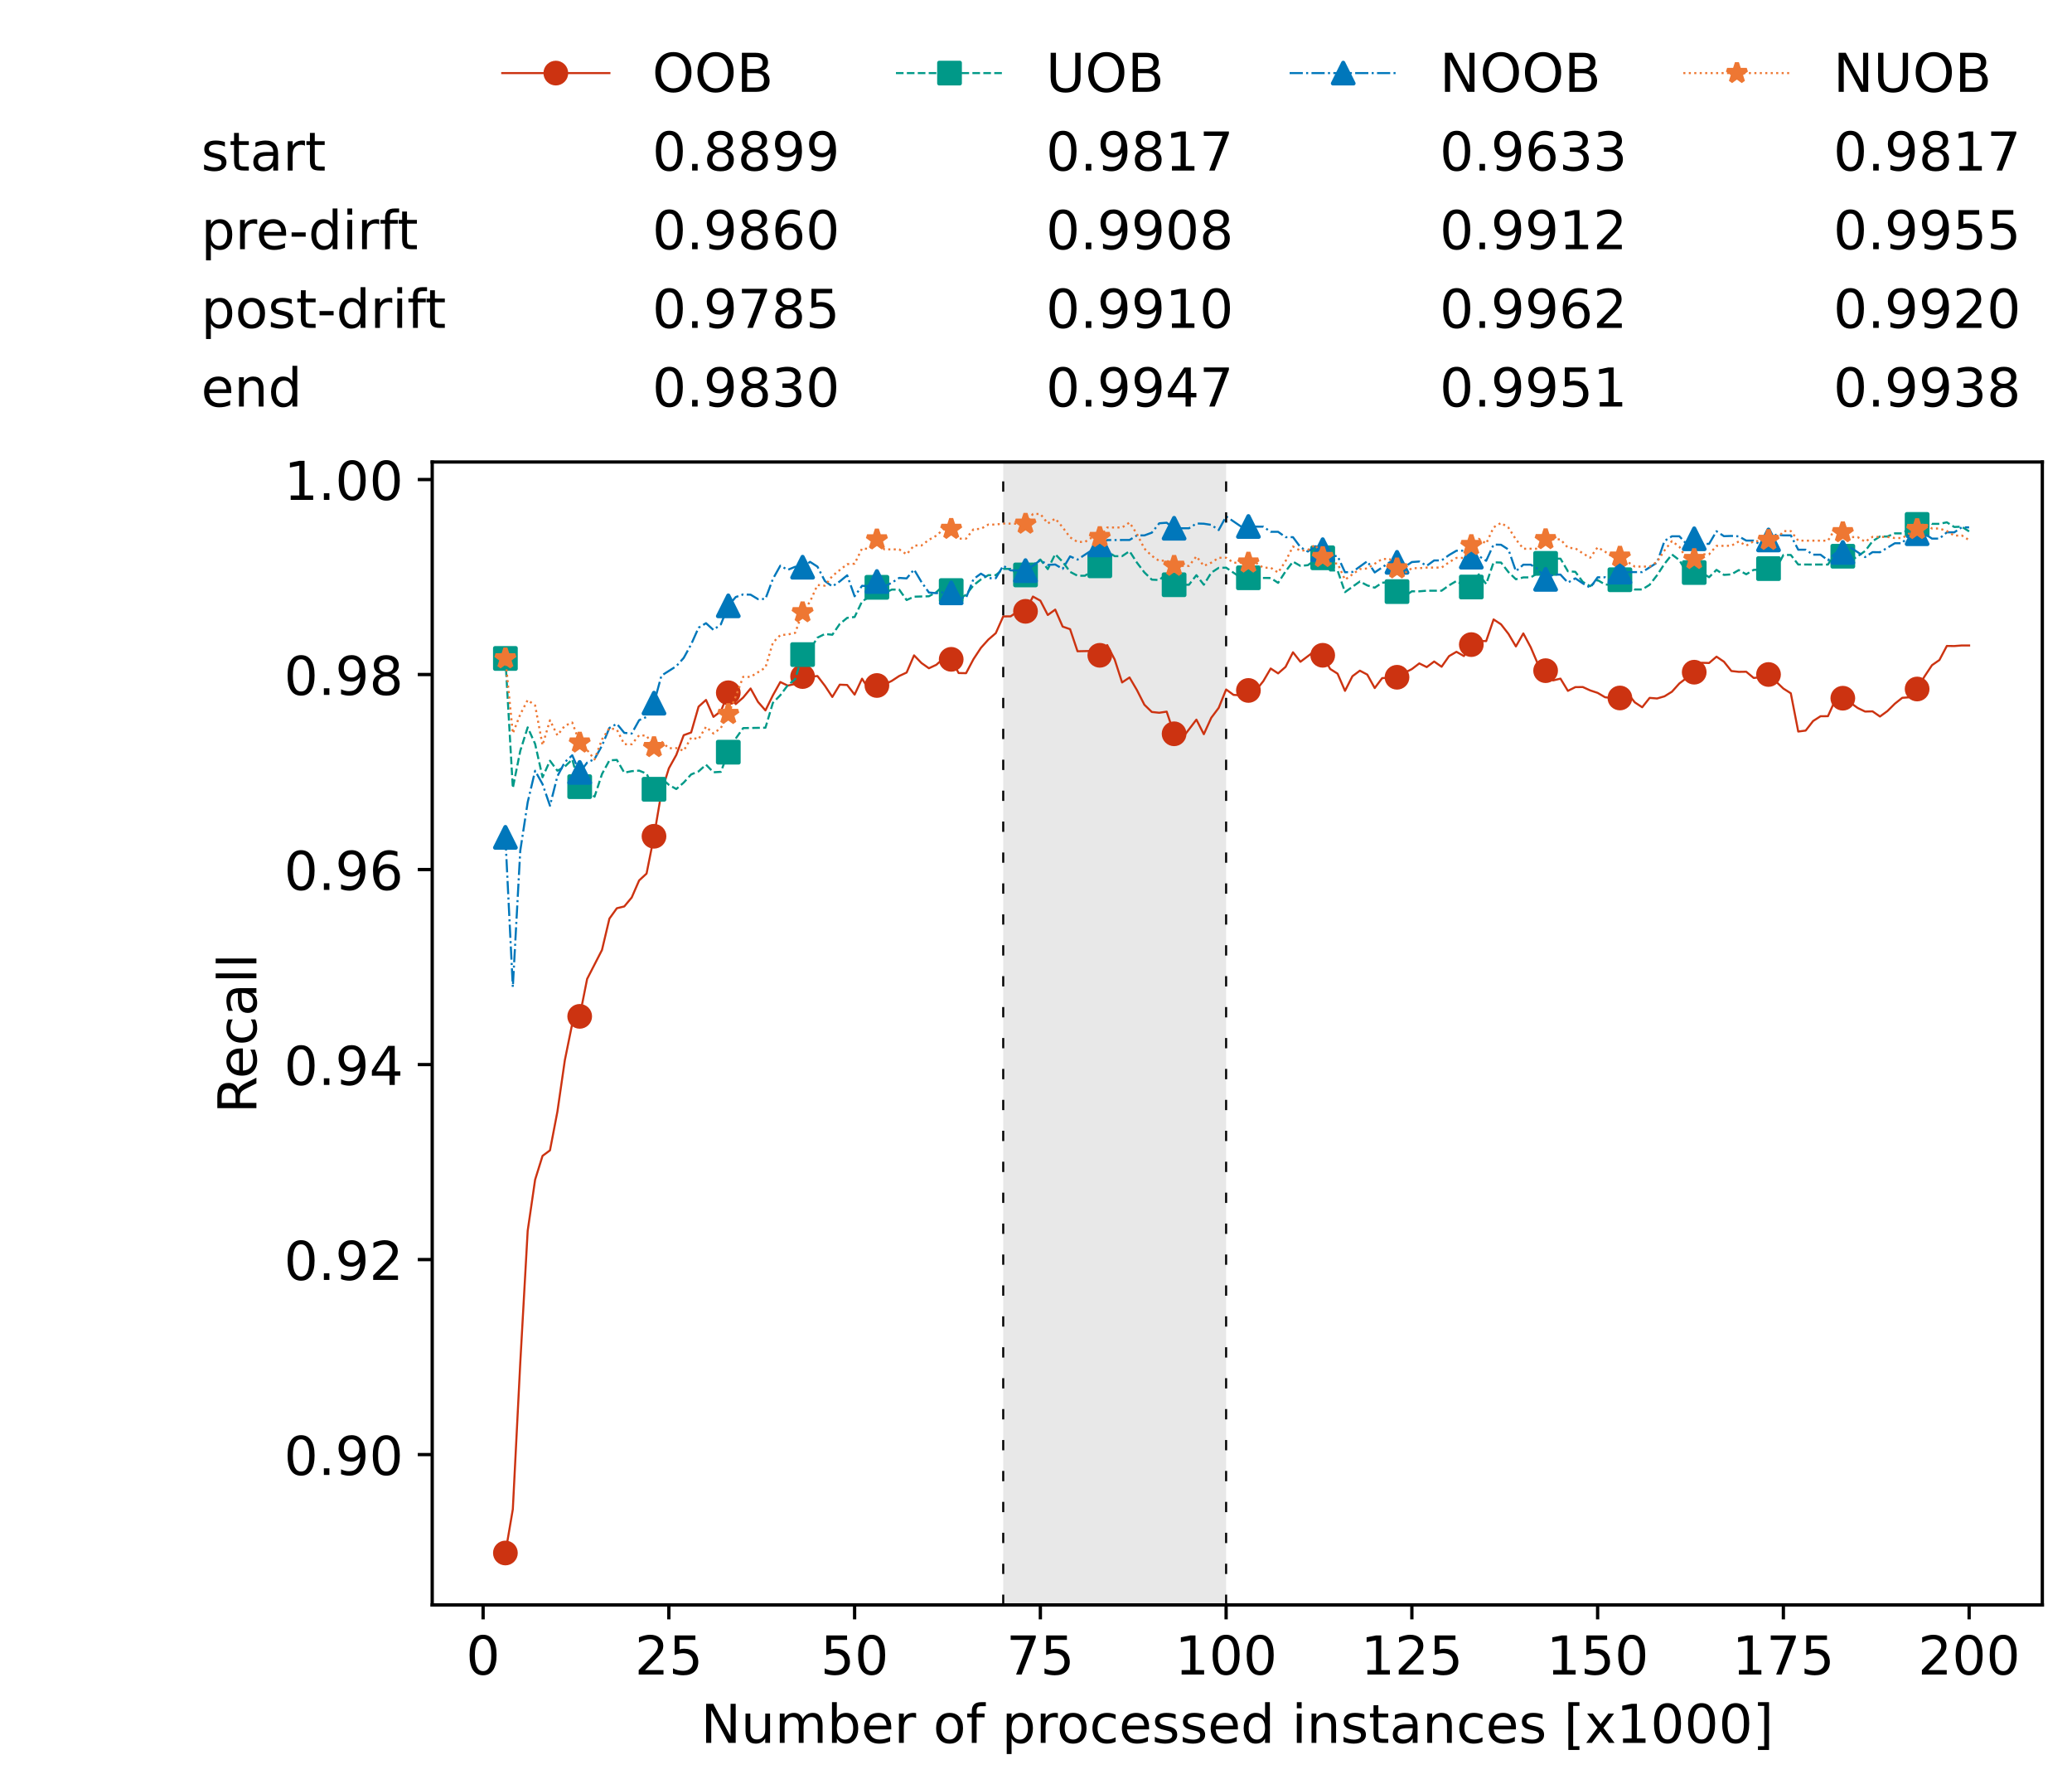 <?xml version="1.0" encoding="utf-8" standalone="no"?>
<!DOCTYPE svg PUBLIC "-//W3C//DTD SVG 1.1//EN"
  "http://www.w3.org/Graphics/SVG/1.1/DTD/svg11.dtd">
<!-- Created with matplotlib (https://matplotlib.org/) -->
<svg height="432.615pt" version="1.1" viewBox="0 0 502.65 432.615" width="502.65pt" xmlns="http://www.w3.org/2000/svg" xmlns:xlink="http://www.w3.org/1999/xlink">
 <defs>
  <style type="text/css">*{stroke-linecap:butt;stroke-linejoin:round;}</style>
 </defs>
 <g id="figure_1">
  <g id="patch_1">
   <path d="M 0 432.615 
L 502.65 432.615 
L 502.65 0 
L 0 0 
z
" style="fill:#ffffff;"/>
  </g>
  <g id="axes_1">
   <g id="patch_2">
    <path d="M 104.85 389.252 
L 495.45 389.252 
L 495.45 112.052 
L 104.85 112.052 
z
" style="fill:#ffffff;"/>
   </g>
   <g id="patch_3">
    <path clip-path="url(#pacd94744cf)" d="M 297.446 389.252 
L 297.446 112.052 
L 243.372 112.052 
L 243.372 389.252 
z
" style="fill:#d3d3d3;opacity:0.5;"/>
   </g>
   <g id="matplotlib.axis_1">
    <g id="xtick_1">
     <g id="line2d_1">
      <defs>
       <path d="M 0 0 
L 0 3.5 
" id="m94b2ebf912" style="stroke:#000000;stroke-width:0.8;"/>
      </defs>
      <g>
       <use style="stroke:#000000;stroke-width:0.8;" x="117.197" xlink:href="#m94b2ebf912" y="389.252"/>
      </g>
     </g>
     <g id="text_1">
      <!-- 0 -->
      <g transform="translate(113.061 406.13)scale(0.13 -0.13)">
       <defs>
        <path d="M 31.781 66.406 
Q 24.172 66.406 20.328 58.906 
Q 16.5 51.422 16.5 36.375 
Q 16.5 21.391 20.328 13.891 
Q 24.172 6.391 31.781 6.391 
Q 39.453 6.391 43.281 13.891 
Q 47.125 21.391 47.125 36.375 
Q 47.125 51.422 43.281 58.906 
Q 39.453 66.406 31.781 66.406 
z
M 31.781 74.219 
Q 44.047 74.219 50.516 64.516 
Q 56.984 54.828 56.984 36.375 
Q 56.984 17.969 50.516 8.266 
Q 44.047 -1.422 31.781 -1.422 
Q 19.531 -1.422 13.062 8.266 
Q 6.594 17.969 6.594 36.375 
Q 6.594 54.828 13.062 64.516 
Q 19.531 74.219 31.781 74.219 
z
" id="DejaVuSans-48"/>
       </defs>
       <use xlink:href="#DejaVuSans-48"/>
      </g>
     </g>
    </g>
    <g id="xtick_2">
     <g id="line2d_2">
      <g>
       <use style="stroke:#000000;stroke-width:0.8;" x="162.259" xlink:href="#m94b2ebf912" y="389.252"/>
      </g>
     </g>
     <g id="text_2">
      <!-- 25 -->
      <g transform="translate(153.988 406.13)scale(0.13 -0.13)">
       <defs>
        <path d="M 19.188 8.297 
L 53.609 8.297 
L 53.609 0 
L 7.328 0 
L 7.328 8.297 
Q 12.938 14.109 22.625 23.891 
Q 32.328 33.688 34.812 36.531 
Q 39.547 41.844 41.422 45.531 
Q 43.312 49.219 43.312 52.781 
Q 43.312 58.594 39.234 62.25 
Q 35.156 65.922 28.609 65.922 
Q 23.969 65.922 18.812 64.312 
Q 13.672 62.703 7.812 59.422 
L 7.812 69.391 
Q 13.766 71.781 18.938 73 
Q 24.125 74.219 28.422 74.219 
Q 39.75 74.219 46.484 68.547 
Q 53.219 62.891 53.219 53.422 
Q 53.219 48.922 51.531 44.891 
Q 49.859 40.875 45.406 35.406 
Q 44.188 33.984 37.641 27.219 
Q 31.109 20.453 19.188 8.297 
z
" id="DejaVuSans-50"/>
        <path d="M 10.797 72.906 
L 49.516 72.906 
L 49.516 64.594 
L 19.828 64.594 
L 19.828 46.734 
Q 21.969 47.469 24.109 47.828 
Q 26.266 48.188 28.422 48.188 
Q 40.625 48.188 47.75 41.5 
Q 54.891 34.812 54.891 23.391 
Q 54.891 11.625 47.562 5.094 
Q 40.234 -1.422 26.906 -1.422 
Q 22.312 -1.422 17.547 -0.641 
Q 12.797 0.141 7.719 1.703 
L 7.719 11.625 
Q 12.109 9.234 16.797 8.062 
Q 21.484 6.891 26.703 6.891 
Q 35.156 6.891 40.078 11.328 
Q 45.016 15.766 45.016 23.391 
Q 45.016 31 40.078 35.438 
Q 35.156 39.891 26.703 39.891 
Q 22.75 39.891 18.812 39.016 
Q 14.891 38.141 10.797 36.281 
z
" id="DejaVuSans-53"/>
       </defs>
       <use xlink:href="#DejaVuSans-50"/>
       <use x="63.623" xlink:href="#DejaVuSans-53"/>
      </g>
     </g>
    </g>
    <g id="xtick_3">
     <g id="line2d_3">
      <g>
       <use style="stroke:#000000;stroke-width:0.8;" x="207.322" xlink:href="#m94b2ebf912" y="389.252"/>
      </g>
     </g>
     <g id="text_3">
      <!-- 50 -->
      <g transform="translate(199.05 406.13)scale(0.13 -0.13)">
       <use xlink:href="#DejaVuSans-53"/>
       <use x="63.623" xlink:href="#DejaVuSans-48"/>
      </g>
     </g>
    </g>
    <g id="xtick_4">
     <g id="line2d_4">
      <g>
       <use style="stroke:#000000;stroke-width:0.8;" x="252.384" xlink:href="#m94b2ebf912" y="389.252"/>
      </g>
     </g>
     <g id="text_4">
      <!-- 75 -->
      <g transform="translate(244.113 406.13)scale(0.13 -0.13)">
       <defs>
        <path d="M 8.203 72.906 
L 55.078 72.906 
L 55.078 68.703 
L 28.609 0 
L 18.312 0 
L 43.219 64.594 
L 8.203 64.594 
z
" id="DejaVuSans-55"/>
       </defs>
       <use xlink:href="#DejaVuSans-55"/>
       <use x="63.623" xlink:href="#DejaVuSans-53"/>
      </g>
     </g>
    </g>
    <g id="xtick_5">
     <g id="line2d_5">
      <g>
       <use style="stroke:#000000;stroke-width:0.8;" x="297.446" xlink:href="#m94b2ebf912" y="389.252"/>
      </g>
     </g>
     <g id="text_5">
      <!-- 100 -->
      <g transform="translate(285.039 406.13)scale(0.13 -0.13)">
       <defs>
        <path d="M 12.406 8.297 
L 28.516 8.297 
L 28.516 63.922 
L 10.984 60.406 
L 10.984 69.391 
L 28.422 72.906 
L 38.281 72.906 
L 38.281 8.297 
L 54.391 8.297 
L 54.391 0 
L 12.406 0 
z
" id="DejaVuSans-49"/>
       </defs>
       <use xlink:href="#DejaVuSans-49"/>
       <use x="63.623" xlink:href="#DejaVuSans-48"/>
       <use x="127.246" xlink:href="#DejaVuSans-48"/>
      </g>
     </g>
    </g>
    <g id="xtick_6">
     <g id="line2d_6">
      <g>
       <use style="stroke:#000000;stroke-width:0.8;" x="342.509" xlink:href="#m94b2ebf912" y="389.252"/>
      </g>
     </g>
     <g id="text_6">
      <!-- 125 -->
      <g transform="translate(330.102 406.13)scale(0.13 -0.13)">
       <use xlink:href="#DejaVuSans-49"/>
       <use x="63.623" xlink:href="#DejaVuSans-50"/>
       <use x="127.246" xlink:href="#DejaVuSans-53"/>
      </g>
     </g>
    </g>
    <g id="xtick_7">
     <g id="line2d_7">
      <g>
       <use style="stroke:#000000;stroke-width:0.8;" x="387.571" xlink:href="#m94b2ebf912" y="389.252"/>
      </g>
     </g>
     <g id="text_7">
      <!-- 150 -->
      <g transform="translate(375.164 406.13)scale(0.13 -0.13)">
       <use xlink:href="#DejaVuSans-49"/>
       <use x="63.623" xlink:href="#DejaVuSans-53"/>
       <use x="127.246" xlink:href="#DejaVuSans-48"/>
      </g>
     </g>
    </g>
    <g id="xtick_8">
     <g id="line2d_8">
      <g>
       <use style="stroke:#000000;stroke-width:0.8;" x="432.633" xlink:href="#m94b2ebf912" y="389.252"/>
      </g>
     </g>
     <g id="text_8">
      <!-- 175 -->
      <g transform="translate(420.226 406.13)scale(0.13 -0.13)">
       <use xlink:href="#DejaVuSans-49"/>
       <use x="63.623" xlink:href="#DejaVuSans-55"/>
       <use x="127.246" xlink:href="#DejaVuSans-53"/>
      </g>
     </g>
    </g>
    <g id="xtick_9">
     <g id="line2d_9">
      <g>
       <use style="stroke:#000000;stroke-width:0.8;" x="477.695" xlink:href="#m94b2ebf912" y="389.252"/>
      </g>
     </g>
     <g id="text_9">
      <!-- 200 -->
      <g transform="translate(465.289 406.13)scale(0.13 -0.13)">
       <use xlink:href="#DejaVuSans-50"/>
       <use x="63.623" xlink:href="#DejaVuSans-48"/>
       <use x="127.246" xlink:href="#DejaVuSans-48"/>
      </g>
     </g>
    </g>
    <g id="text_10">
     <!-- Number of processed instances [x1000] -->
     <g transform="translate(170.025 422.711)scale(0.13 -0.13)">
      <defs>
       <path d="M 9.812 72.906 
L 23.094 72.906 
L 55.422 11.922 
L 55.422 72.906 
L 64.984 72.906 
L 64.984 0 
L 51.703 0 
L 19.391 60.984 
L 19.391 0 
L 9.812 0 
z
" id="DejaVuSans-78"/>
       <path d="M 8.5 21.578 
L 8.5 54.688 
L 17.484 54.688 
L 17.484 21.922 
Q 17.484 14.156 20.5 10.266 
Q 23.531 6.391 29.594 6.391 
Q 36.859 6.391 41.078 11.031 
Q 45.312 15.672 45.312 23.688 
L 45.312 54.688 
L 54.297 54.688 
L 54.297 0 
L 45.312 0 
L 45.312 8.406 
Q 42.047 3.422 37.719 1 
Q 33.406 -1.422 27.688 -1.422 
Q 18.266 -1.422 13.375 4.438 
Q 8.5 10.297 8.5 21.578 
z
M 31.109 56 
z
" id="DejaVuSans-117"/>
       <path d="M 52 44.188 
Q 55.375 50.25 60.062 53.125 
Q 64.75 56 71.094 56 
Q 79.641 56 84.281 50.016 
Q 88.922 44.047 88.922 33.016 
L 88.922 0 
L 79.891 0 
L 79.891 32.719 
Q 79.891 40.578 77.094 44.375 
Q 74.312 48.188 68.609 48.188 
Q 61.625 48.188 57.562 43.547 
Q 53.516 38.922 53.516 30.906 
L 53.516 0 
L 44.484 0 
L 44.484 32.719 
Q 44.484 40.625 41.703 44.406 
Q 38.922 48.188 33.109 48.188 
Q 26.219 48.188 22.156 43.531 
Q 18.109 38.875 18.109 30.906 
L 18.109 0 
L 9.078 0 
L 9.078 54.688 
L 18.109 54.688 
L 18.109 46.188 
Q 21.188 51.219 25.484 53.609 
Q 29.781 56 35.688 56 
Q 41.656 56 45.828 52.969 
Q 50 49.953 52 44.188 
z
" id="DejaVuSans-109"/>
       <path d="M 48.688 27.297 
Q 48.688 37.203 44.609 42.844 
Q 40.531 48.484 33.406 48.484 
Q 26.266 48.484 22.188 42.844 
Q 18.109 37.203 18.109 27.297 
Q 18.109 17.391 22.188 11.75 
Q 26.266 6.109 33.406 6.109 
Q 40.531 6.109 44.609 11.75 
Q 48.688 17.391 48.688 27.297 
z
M 18.109 46.391 
Q 20.953 51.266 25.266 53.625 
Q 29.594 56 35.594 56 
Q 45.562 56 51.781 48.094 
Q 58.016 40.188 58.016 27.297 
Q 58.016 14.406 51.781 6.484 
Q 45.562 -1.422 35.594 -1.422 
Q 29.594 -1.422 25.266 0.953 
Q 20.953 3.328 18.109 8.203 
L 18.109 0 
L 9.078 0 
L 9.078 75.984 
L 18.109 75.984 
z
" id="DejaVuSans-98"/>
       <path d="M 56.203 29.594 
L 56.203 25.203 
L 14.891 25.203 
Q 15.484 15.922 20.484 11.062 
Q 25.484 6.203 34.422 6.203 
Q 39.594 6.203 44.453 7.469 
Q 49.312 8.734 54.109 11.281 
L 54.109 2.781 
Q 49.266 0.734 44.188 -0.344 
Q 39.109 -1.422 33.891 -1.422 
Q 20.797 -1.422 13.156 6.188 
Q 5.516 13.812 5.516 26.812 
Q 5.516 40.234 12.766 48.109 
Q 20.016 56 32.328 56 
Q 43.359 56 49.781 48.891 
Q 56.203 41.797 56.203 29.594 
z
M 47.219 32.234 
Q 47.125 39.594 43.094 43.984 
Q 39.062 48.391 32.422 48.391 
Q 24.906 48.391 20.391 44.141 
Q 15.875 39.891 15.188 32.172 
z
" id="DejaVuSans-101"/>
       <path d="M 41.109 46.297 
Q 39.594 47.172 37.812 47.578 
Q 36.031 48 33.891 48 
Q 26.266 48 22.188 43.047 
Q 18.109 38.094 18.109 28.812 
L 18.109 0 
L 9.078 0 
L 9.078 54.688 
L 18.109 54.688 
L 18.109 46.188 
Q 20.953 51.172 25.484 53.578 
Q 30.031 56 36.531 56 
Q 37.453 56 38.578 55.875 
Q 39.703 55.766 41.062 55.516 
z
" id="DejaVuSans-114"/>
       <path id="DejaVuSans-32"/>
       <path d="M 30.609 48.391 
Q 23.391 48.391 19.188 42.75 
Q 14.984 37.109 14.984 27.297 
Q 14.984 17.484 19.156 11.844 
Q 23.344 6.203 30.609 6.203 
Q 37.797 6.203 41.984 11.859 
Q 46.188 17.531 46.188 27.297 
Q 46.188 37.016 41.984 42.703 
Q 37.797 48.391 30.609 48.391 
z
M 30.609 56 
Q 42.328 56 49.016 48.375 
Q 55.719 40.766 55.719 27.297 
Q 55.719 13.875 49.016 6.219 
Q 42.328 -1.422 30.609 -1.422 
Q 18.844 -1.422 12.172 6.219 
Q 5.516 13.875 5.516 27.297 
Q 5.516 40.766 12.172 48.375 
Q 18.844 56 30.609 56 
z
" id="DejaVuSans-111"/>
       <path d="M 37.109 75.984 
L 37.109 68.5 
L 28.516 68.5 
Q 23.688 68.5 21.797 66.547 
Q 19.922 64.594 19.922 59.516 
L 19.922 54.688 
L 34.719 54.688 
L 34.719 47.703 
L 19.922 47.703 
L 19.922 0 
L 10.891 0 
L 10.891 47.703 
L 2.297 47.703 
L 2.297 54.688 
L 10.891 54.688 
L 10.891 58.5 
Q 10.891 67.625 15.141 71.797 
Q 19.391 75.984 28.609 75.984 
z
" id="DejaVuSans-102"/>
       <path d="M 18.109 8.203 
L 18.109 -20.797 
L 9.078 -20.797 
L 9.078 54.688 
L 18.109 54.688 
L 18.109 46.391 
Q 20.953 51.266 25.266 53.625 
Q 29.594 56 35.594 56 
Q 45.562 56 51.781 48.094 
Q 58.016 40.188 58.016 27.297 
Q 58.016 14.406 51.781 6.484 
Q 45.562 -1.422 35.594 -1.422 
Q 29.594 -1.422 25.266 0.953 
Q 20.953 3.328 18.109 8.203 
z
M 48.688 27.297 
Q 48.688 37.203 44.609 42.844 
Q 40.531 48.484 33.406 48.484 
Q 26.266 48.484 22.188 42.844 
Q 18.109 37.203 18.109 27.297 
Q 18.109 17.391 22.188 11.75 
Q 26.266 6.109 33.406 6.109 
Q 40.531 6.109 44.609 11.75 
Q 48.688 17.391 48.688 27.297 
z
" id="DejaVuSans-112"/>
       <path d="M 48.781 52.594 
L 48.781 44.188 
Q 44.969 46.297 41.141 47.344 
Q 37.312 48.391 33.406 48.391 
Q 24.656 48.391 19.812 42.844 
Q 14.984 37.312 14.984 27.297 
Q 14.984 17.281 19.812 11.734 
Q 24.656 6.203 33.406 6.203 
Q 37.312 6.203 41.141 7.25 
Q 44.969 8.297 48.781 10.406 
L 48.781 2.094 
Q 45.016 0.344 40.984 -0.531 
Q 36.969 -1.422 32.422 -1.422 
Q 20.062 -1.422 12.781 6.344 
Q 5.516 14.109 5.516 27.297 
Q 5.516 40.672 12.859 48.328 
Q 20.219 56 33.016 56 
Q 37.156 56 41.109 55.141 
Q 45.062 54.297 48.781 52.594 
z
" id="DejaVuSans-99"/>
       <path d="M 44.281 53.078 
L 44.281 44.578 
Q 40.484 46.531 36.375 47.5 
Q 32.281 48.484 27.875 48.484 
Q 21.188 48.484 17.844 46.438 
Q 14.5 44.391 14.5 40.281 
Q 14.5 37.156 16.891 35.375 
Q 19.281 33.594 26.516 31.984 
L 29.594 31.297 
Q 39.156 29.25 43.188 25.516 
Q 47.219 21.781 47.219 15.094 
Q 47.219 7.469 41.188 3.016 
Q 35.156 -1.422 24.609 -1.422 
Q 20.219 -1.422 15.453 -0.562 
Q 10.688 0.297 5.422 2 
L 5.422 11.281 
Q 10.406 8.688 15.234 7.391 
Q 20.062 6.109 24.812 6.109 
Q 31.156 6.109 34.562 8.281 
Q 37.984 10.453 37.984 14.406 
Q 37.984 18.062 35.516 20.016 
Q 33.062 21.969 24.703 23.781 
L 21.578 24.516 
Q 13.234 26.266 9.516 29.906 
Q 5.812 33.547 5.812 39.891 
Q 5.812 47.609 11.281 51.797 
Q 16.75 56 26.812 56 
Q 31.781 56 36.172 55.266 
Q 40.578 54.547 44.281 53.078 
z
" id="DejaVuSans-115"/>
       <path d="M 45.406 46.391 
L 45.406 75.984 
L 54.391 75.984 
L 54.391 0 
L 45.406 0 
L 45.406 8.203 
Q 42.578 3.328 38.25 0.953 
Q 33.938 -1.422 27.875 -1.422 
Q 17.969 -1.422 11.734 6.484 
Q 5.516 14.406 5.516 27.297 
Q 5.516 40.188 11.734 48.094 
Q 17.969 56 27.875 56 
Q 33.938 56 38.25 53.625 
Q 42.578 51.266 45.406 46.391 
z
M 14.797 27.297 
Q 14.797 17.391 18.875 11.75 
Q 22.953 6.109 30.078 6.109 
Q 37.203 6.109 41.297 11.75 
Q 45.406 17.391 45.406 27.297 
Q 45.406 37.203 41.297 42.844 
Q 37.203 48.484 30.078 48.484 
Q 22.953 48.484 18.875 42.844 
Q 14.797 37.203 14.797 27.297 
z
" id="DejaVuSans-100"/>
       <path d="M 9.422 54.688 
L 18.406 54.688 
L 18.406 0 
L 9.422 0 
z
M 9.422 75.984 
L 18.406 75.984 
L 18.406 64.594 
L 9.422 64.594 
z
" id="DejaVuSans-105"/>
       <path d="M 54.891 33.016 
L 54.891 0 
L 45.906 0 
L 45.906 32.719 
Q 45.906 40.484 42.875 44.328 
Q 39.844 48.188 33.797 48.188 
Q 26.516 48.188 22.312 43.547 
Q 18.109 38.922 18.109 30.906 
L 18.109 0 
L 9.078 0 
L 9.078 54.688 
L 18.109 54.688 
L 18.109 46.188 
Q 21.344 51.125 25.703 53.562 
Q 30.078 56 35.797 56 
Q 45.219 56 50.047 50.172 
Q 54.891 44.344 54.891 33.016 
z
" id="DejaVuSans-110"/>
       <path d="M 18.312 70.219 
L 18.312 54.688 
L 36.812 54.688 
L 36.812 47.703 
L 18.312 47.703 
L 18.312 18.016 
Q 18.312 11.328 20.141 9.422 
Q 21.969 7.516 27.594 7.516 
L 36.812 7.516 
L 36.812 0 
L 27.594 0 
Q 17.188 0 13.234 3.875 
Q 9.281 7.766 9.281 18.016 
L 9.281 47.703 
L 2.688 47.703 
L 2.688 54.688 
L 9.281 54.688 
L 9.281 70.219 
z
" id="DejaVuSans-116"/>
       <path d="M 34.281 27.484 
Q 23.391 27.484 19.188 25 
Q 14.984 22.516 14.984 16.5 
Q 14.984 11.719 18.141 8.906 
Q 21.297 6.109 26.703 6.109 
Q 34.188 6.109 38.703 11.406 
Q 43.219 16.703 43.219 25.484 
L 43.219 27.484 
z
M 52.203 31.203 
L 52.203 0 
L 43.219 0 
L 43.219 8.297 
Q 40.141 3.328 35.547 0.953 
Q 30.953 -1.422 24.312 -1.422 
Q 15.922 -1.422 10.953 3.297 
Q 6 8.016 6 15.922 
Q 6 25.141 12.172 29.828 
Q 18.359 34.516 30.609 34.516 
L 43.219 34.516 
L 43.219 35.406 
Q 43.219 41.609 39.141 45 
Q 35.062 48.391 27.688 48.391 
Q 23 48.391 18.547 47.266 
Q 14.109 46.141 10.016 43.891 
L 10.016 52.203 
Q 14.938 54.109 19.578 55.047 
Q 24.219 56 28.609 56 
Q 40.484 56 46.344 49.844 
Q 52.203 43.703 52.203 31.203 
z
" id="DejaVuSans-97"/>
       <path d="M 8.594 75.984 
L 29.297 75.984 
L 29.297 69 
L 17.578 69 
L 17.578 -6.203 
L 29.297 -6.203 
L 29.297 -13.188 
L 8.594 -13.188 
z
" id="DejaVuSans-91"/>
       <path d="M 54.891 54.688 
L 35.109 28.078 
L 55.906 0 
L 45.312 0 
L 29.391 21.484 
L 13.484 0 
L 2.875 0 
L 24.125 28.609 
L 4.688 54.688 
L 15.281 54.688 
L 29.781 35.203 
L 44.281 54.688 
z
" id="DejaVuSans-120"/>
       <path d="M 30.422 75.984 
L 30.422 -13.188 
L 9.719 -13.188 
L 9.719 -6.203 
L 21.391 -6.203 
L 21.391 69 
L 9.719 69 
L 9.719 75.984 
z
" id="DejaVuSans-93"/>
      </defs>
      <use xlink:href="#DejaVuSans-78"/>
      <use x="74.805" xlink:href="#DejaVuSans-117"/>
      <use x="138.184" xlink:href="#DejaVuSans-109"/>
      <use x="235.596" xlink:href="#DejaVuSans-98"/>
      <use x="299.072" xlink:href="#DejaVuSans-101"/>
      <use x="360.596" xlink:href="#DejaVuSans-114"/>
      <use x="401.709" xlink:href="#DejaVuSans-32"/>
      <use x="433.496" xlink:href="#DejaVuSans-111"/>
      <use x="494.678" xlink:href="#DejaVuSans-102"/>
      <use x="529.883" xlink:href="#DejaVuSans-32"/>
      <use x="561.67" xlink:href="#DejaVuSans-112"/>
      <use x="625.146" xlink:href="#DejaVuSans-114"/>
      <use x="664.01" xlink:href="#DejaVuSans-111"/>
      <use x="725.191" xlink:href="#DejaVuSans-99"/>
      <use x="780.172" xlink:href="#DejaVuSans-101"/>
      <use x="841.695" xlink:href="#DejaVuSans-115"/>
      <use x="893.795" xlink:href="#DejaVuSans-115"/>
      <use x="945.895" xlink:href="#DejaVuSans-101"/>
      <use x="1007.418" xlink:href="#DejaVuSans-100"/>
      <use x="1070.895" xlink:href="#DejaVuSans-32"/>
      <use x="1102.682" xlink:href="#DejaVuSans-105"/>
      <use x="1130.465" xlink:href="#DejaVuSans-110"/>
      <use x="1193.844" xlink:href="#DejaVuSans-115"/>
      <use x="1245.943" xlink:href="#DejaVuSans-116"/>
      <use x="1285.152" xlink:href="#DejaVuSans-97"/>
      <use x="1346.432" xlink:href="#DejaVuSans-110"/>
      <use x="1409.811" xlink:href="#DejaVuSans-99"/>
      <use x="1464.791" xlink:href="#DejaVuSans-101"/>
      <use x="1526.314" xlink:href="#DejaVuSans-115"/>
      <use x="1578.414" xlink:href="#DejaVuSans-32"/>
      <use x="1610.201" xlink:href="#DejaVuSans-91"/>
      <use x="1649.215" xlink:href="#DejaVuSans-120"/>
      <use x="1708.395" xlink:href="#DejaVuSans-49"/>
      <use x="1772.018" xlink:href="#DejaVuSans-48"/>
      <use x="1835.641" xlink:href="#DejaVuSans-48"/>
      <use x="1899.264" xlink:href="#DejaVuSans-48"/>
      <use x="1962.887" xlink:href="#DejaVuSans-93"/>
     </g>
    </g>
   </g>
   <g id="matplotlib.axis_2">
    <g id="ytick_1">
     <g id="line2d_10">
      <defs>
       <path d="M 0 0 
L -3.5 0 
" id="mda99e43d68" style="stroke:#000000;stroke-width:0.8;"/>
      </defs>
      <g>
       <use style="stroke:#000000;stroke-width:0.8;" x="104.85" xlink:href="#mda99e43d68" y="352.786"/>
      </g>
     </g>
     <g id="text_11">
      <!-- 0.90 -->
      <g transform="translate(68.905 357.725)scale(0.13 -0.13)">
       <defs>
        <path d="M 10.688 12.406 
L 21 12.406 
L 21 0 
L 10.688 0 
z
" id="DejaVuSans-46"/>
        <path d="M 10.984 1.516 
L 10.984 10.5 
Q 14.703 8.734 18.5 7.812 
Q 22.312 6.891 25.984 6.891 
Q 35.75 6.891 40.891 13.453 
Q 46.047 20.016 46.781 33.406 
Q 43.953 29.203 39.594 26.953 
Q 35.25 24.703 29.984 24.703 
Q 19.047 24.703 12.672 31.312 
Q 6.297 37.938 6.297 49.422 
Q 6.297 60.641 12.938 67.422 
Q 19.578 74.219 30.609 74.219 
Q 43.266 74.219 49.922 64.516 
Q 56.594 54.828 56.594 36.375 
Q 56.594 19.141 48.406 8.859 
Q 40.234 -1.422 26.422 -1.422 
Q 22.703 -1.422 18.891 -0.688 
Q 15.094 0.047 10.984 1.516 
z
M 30.609 32.422 
Q 37.25 32.422 41.125 36.953 
Q 45.016 41.5 45.016 49.422 
Q 45.016 57.281 41.125 61.844 
Q 37.25 66.406 30.609 66.406 
Q 23.969 66.406 20.094 61.844 
Q 16.219 57.281 16.219 49.422 
Q 16.219 41.5 20.094 36.953 
Q 23.969 32.422 30.609 32.422 
z
" id="DejaVuSans-57"/>
       </defs>
       <use xlink:href="#DejaVuSans-48"/>
       <use x="63.623" xlink:href="#DejaVuSans-46"/>
       <use x="95.41" xlink:href="#DejaVuSans-57"/>
       <use x="159.033" xlink:href="#DejaVuSans-48"/>
      </g>
     </g>
    </g>
    <g id="ytick_2">
     <g id="line2d_11">
      <g>
       <use style="stroke:#000000;stroke-width:0.8;" x="104.85" xlink:href="#mda99e43d68" y="305.49"/>
      </g>
     </g>
     <g id="text_12">
      <!-- 0.92 -->
      <g transform="translate(68.905 310.429)scale(0.13 -0.13)">
       <use xlink:href="#DejaVuSans-48"/>
       <use x="63.623" xlink:href="#DejaVuSans-46"/>
       <use x="95.41" xlink:href="#DejaVuSans-57"/>
       <use x="159.033" xlink:href="#DejaVuSans-50"/>
      </g>
     </g>
    </g>
    <g id="ytick_3">
     <g id="line2d_12">
      <g>
       <use style="stroke:#000000;stroke-width:0.8;" x="104.85" xlink:href="#mda99e43d68" y="258.193"/>
      </g>
     </g>
     <g id="text_13">
      <!-- 0.94 -->
      <g transform="translate(68.905 263.132)scale(0.13 -0.13)">
       <defs>
        <path d="M 37.797 64.312 
L 12.891 25.391 
L 37.797 25.391 
z
M 35.203 72.906 
L 47.609 72.906 
L 47.609 25.391 
L 58.016 25.391 
L 58.016 17.188 
L 47.609 17.188 
L 47.609 0 
L 37.797 0 
L 37.797 17.188 
L 4.891 17.188 
L 4.891 26.703 
z
" id="DejaVuSans-52"/>
       </defs>
       <use xlink:href="#DejaVuSans-48"/>
       <use x="63.623" xlink:href="#DejaVuSans-46"/>
       <use x="95.41" xlink:href="#DejaVuSans-57"/>
       <use x="159.033" xlink:href="#DejaVuSans-52"/>
      </g>
     </g>
    </g>
    <g id="ytick_4">
     <g id="line2d_13">
      <g>
       <use style="stroke:#000000;stroke-width:0.8;" x="104.85" xlink:href="#mda99e43d68" y="210.896"/>
      </g>
     </g>
     <g id="text_14">
      <!-- 0.96 -->
      <g transform="translate(68.905 215.835)scale(0.13 -0.13)">
       <defs>
        <path d="M 33.016 40.375 
Q 26.375 40.375 22.484 35.828 
Q 18.609 31.297 18.609 23.391 
Q 18.609 15.531 22.484 10.953 
Q 26.375 6.391 33.016 6.391 
Q 39.656 6.391 43.531 10.953 
Q 47.406 15.531 47.406 23.391 
Q 47.406 31.297 43.531 35.828 
Q 39.656 40.375 33.016 40.375 
z
M 52.594 71.297 
L 52.594 62.312 
Q 48.875 64.062 45.094 64.984 
Q 41.312 65.922 37.594 65.922 
Q 27.828 65.922 22.672 59.328 
Q 17.531 52.734 16.797 39.406 
Q 19.672 43.656 24.016 45.922 
Q 28.375 48.188 33.594 48.188 
Q 44.578 48.188 50.953 41.516 
Q 57.328 34.859 57.328 23.391 
Q 57.328 12.156 50.688 5.359 
Q 44.047 -1.422 33.016 -1.422 
Q 20.359 -1.422 13.672 8.266 
Q 6.984 17.969 6.984 36.375 
Q 6.984 53.656 15.188 63.938 
Q 23.391 74.219 37.203 74.219 
Q 40.922 74.219 44.703 73.484 
Q 48.484 72.75 52.594 71.297 
z
" id="DejaVuSans-54"/>
       </defs>
       <use xlink:href="#DejaVuSans-48"/>
       <use x="63.623" xlink:href="#DejaVuSans-46"/>
       <use x="95.41" xlink:href="#DejaVuSans-57"/>
       <use x="159.033" xlink:href="#DejaVuSans-54"/>
      </g>
     </g>
    </g>
    <g id="ytick_5">
     <g id="line2d_14">
      <g>
       <use style="stroke:#000000;stroke-width:0.8;" x="104.85" xlink:href="#mda99e43d68" y="163.599"/>
      </g>
     </g>
     <g id="text_15">
      <!-- 0.98 -->
      <g transform="translate(68.905 168.538)scale(0.13 -0.13)">
       <defs>
        <path d="M 31.781 34.625 
Q 24.75 34.625 20.719 30.859 
Q 16.703 27.094 16.703 20.516 
Q 16.703 13.922 20.719 10.156 
Q 24.75 6.391 31.781 6.391 
Q 38.812 6.391 42.859 10.172 
Q 46.922 13.969 46.922 20.516 
Q 46.922 27.094 42.891 30.859 
Q 38.875 34.625 31.781 34.625 
z
M 21.922 38.812 
Q 15.578 40.375 12.031 44.719 
Q 8.5 49.078 8.5 55.328 
Q 8.5 64.062 14.719 69.141 
Q 20.953 74.219 31.781 74.219 
Q 42.672 74.219 48.875 69.141 
Q 55.078 64.062 55.078 55.328 
Q 55.078 49.078 51.531 44.719 
Q 48 40.375 41.703 38.812 
Q 48.828 37.156 52.797 32.312 
Q 56.781 27.484 56.781 20.516 
Q 56.781 9.906 50.312 4.234 
Q 43.844 -1.422 31.781 -1.422 
Q 19.734 -1.422 13.25 4.234 
Q 6.781 9.906 6.781 20.516 
Q 6.781 27.484 10.781 32.312 
Q 14.797 37.156 21.922 38.812 
z
M 18.312 54.391 
Q 18.312 48.734 21.844 45.562 
Q 25.391 42.391 31.781 42.391 
Q 38.141 42.391 41.719 45.562 
Q 45.312 48.734 45.312 54.391 
Q 45.312 60.062 41.719 63.234 
Q 38.141 66.406 31.781 66.406 
Q 25.391 66.406 21.844 63.234 
Q 18.312 60.062 18.312 54.391 
z
" id="DejaVuSans-56"/>
       </defs>
       <use xlink:href="#DejaVuSans-48"/>
       <use x="63.623" xlink:href="#DejaVuSans-46"/>
       <use x="95.41" xlink:href="#DejaVuSans-57"/>
       <use x="159.033" xlink:href="#DejaVuSans-56"/>
      </g>
     </g>
    </g>
    <g id="ytick_6">
     <g id="line2d_15">
      <g>
       <use style="stroke:#000000;stroke-width:0.8;" x="104.85" xlink:href="#mda99e43d68" y="116.302"/>
      </g>
     </g>
     <g id="text_16">
      <!-- 1.00 -->
      <g transform="translate(68.905 121.241)scale(0.13 -0.13)">
       <use xlink:href="#DejaVuSans-49"/>
       <use x="63.623" xlink:href="#DejaVuSans-46"/>
       <use x="95.41" xlink:href="#DejaVuSans-48"/>
       <use x="159.033" xlink:href="#DejaVuSans-48"/>
      </g>
     </g>
    </g>
    <g id="text_17">
     <!-- Recall -->
     <g transform="translate(62.201 270.044)rotate(-90)scale(0.13 -0.13)">
      <defs>
       <path d="M 44.391 34.188 
Q 47.562 33.109 50.562 29.594 
Q 53.562 26.078 56.594 19.922 
L 66.609 0 
L 56 0 
L 46.688 18.703 
Q 43.062 26.031 39.672 28.422 
Q 36.281 30.812 30.422 30.812 
L 19.672 30.812 
L 19.672 0 
L 9.812 0 
L 9.812 72.906 
L 32.078 72.906 
Q 44.578 72.906 50.734 67.672 
Q 56.891 62.453 56.891 51.906 
Q 56.891 45.016 53.688 40.469 
Q 50.484 35.938 44.391 34.188 
z
M 19.672 64.797 
L 19.672 38.922 
L 32.078 38.922 
Q 39.203 38.922 42.844 42.219 
Q 46.484 45.516 46.484 51.906 
Q 46.484 58.297 42.844 61.547 
Q 39.203 64.797 32.078 64.797 
z
" id="DejaVuSans-82"/>
       <path d="M 9.422 75.984 
L 18.406 75.984 
L 18.406 0 
L 9.422 0 
z
" id="DejaVuSans-108"/>
      </defs>
      <use xlink:href="#DejaVuSans-82"/>
      <use x="64.982" xlink:href="#DejaVuSans-101"/>
      <use x="126.506" xlink:href="#DejaVuSans-99"/>
      <use x="181.486" xlink:href="#DejaVuSans-97"/>
      <use x="242.766" xlink:href="#DejaVuSans-108"/>
      <use x="270.549" xlink:href="#DejaVuSans-108"/>
     </g>
    </g>
   </g>
   <g id="line2d_16"/>
   <g id="line2d_17"/>
   <g id="line2d_18"/>
   <g id="line2d_19"/>
   <g id="line2d_20"/>
   <g id="line2d_21">
    <path clip-path="url(#pacd94744cf)" d="M 122.605 376.652 
L 124.407 366.048 
L 126.21 330.574 
L 128.012 298.504 
L 129.815 286.113 
L 131.617 280.334 
L 133.419 279.002 
L 135.222 269.613 
L 137.024 257.148 
L 138.827 248.261 
L 140.629 246.502 
L 142.432 237.428 
L 146.037 230.399 
L 147.839 222.793 
L 149.642 220.281 
L 151.444 219.842 
L 153.247 217.673 
L 155.049 213.535 
L 156.852 211.869 
L 158.654 202.826 
L 160.457 192.168 
L 162.259 186.346 
L 164.062 183.102 
L 165.864 178.308 
L 167.667 177.647 
L 169.469 171.389 
L 171.272 169.76 
L 173.074 173.862 
L 174.877 172.508 
L 176.679 168.014 
L 178.482 170.763 
L 180.284 169.18 
L 182.087 166.984 
L 183.889 170.238 
L 185.692 172.298 
L 187.494 168.642 
L 189.297 165.417 
L 191.099 166.285 
L 192.902 165.871 
L 194.704 164.086 
L 196.507 164.146 
L 198.309 163.961 
L 200.112 166.317 
L 201.914 169.039 
L 203.717 166.056 
L 205.519 166.133 
L 207.322 168.469 
L 209.124 164.607 
L 210.927 167.393 
L 212.729 166.256 
L 214.532 166.025 
L 216.334 165.138 
L 218.137 163.955 
L 219.939 163.114 
L 221.742 158.946 
L 223.544 160.807 
L 225.347 162.078 
L 227.149 161.234 
L 228.952 159.611 
L 230.754 159.91 
L 232.557 163.234 
L 234.359 163.269 
L 236.162 159.858 
L 237.964 157.124 
L 239.767 155.117 
L 241.569 153.561 
L 243.372 149.504 
L 245.174 149.482 
L 246.976 148.266 
L 248.779 148.266 
L 250.581 144.683 
L 252.384 145.681 
L 254.186 149.158 
L 255.989 147.85 
L 257.791 151.97 
L 259.594 152.595 
L 261.396 157.954 
L 265.001 157.878 
L 266.804 158.935 
L 268.606 156.463 
L 270.409 159.951 
L 272.211 165.516 
L 274.014 164.309 
L 275.816 167.377 
L 277.619 170.924 
L 279.421 172.678 
L 281.224 172.868 
L 283.026 172.596 
L 284.829 177.97 
L 286.631 179.27 
L 290.236 174.535 
L 292.039 178.067 
L 293.841 174.084 
L 295.644 171.685 
L 297.446 167.225 
L 299.249 168.533 
L 301.051 168.64 
L 302.854 167.458 
L 304.656 167.458 
L 306.459 165.213 
L 308.261 162.138 
L 310.064 163.32 
L 311.866 161.746 
L 313.669 158.199 
L 315.471 160.502 
L 319.076 157.796 
L 320.879 158.93 
L 322.681 162.238 
L 324.484 163.386 
L 326.286 167.556 
L 328.089 164.004 
L 329.891 162.66 
L 331.694 163.613 
L 333.496 166.88 
L 335.299 164.466 
L 338.904 164.258 
L 340.706 163.196 
L 342.509 162.274 
L 344.311 160.9 
L 346.114 161.792 
L 347.916 160.438 
L 349.719 161.709 
L 351.521 159.139 
L 353.324 158.084 
L 355.126 159.113 
L 356.928 156.338 
L 358.731 155.465 
L 360.533 155.488 
L 362.336 150.233 
L 364.138 151.422 
L 365.941 153.74 
L 367.743 156.785 
L 369.546 153.623 
L 371.348 157.001 
L 373.151 161.222 
L 374.953 162.66 
L 376.756 165.025 
L 378.558 164.593 
L 380.361 167.555 
L 382.163 166.652 
L 383.966 166.626 
L 385.768 167.447 
L 387.571 168.043 
L 389.373 169.108 
L 391.176 169.324 
L 392.978 169.285 
L 394.781 168.067 
L 396.583 170.34 
L 398.386 171.534 
L 400.188 169.26 
L 401.991 169.405 
L 403.793 168.88 
L 405.596 167.765 
L 407.398 165.762 
L 411.003 163.028 
L 412.806 160.748 
L 414.608 160.8 
L 416.411 159.265 
L 418.213 160.483 
L 420.016 162.742 
L 421.818 162.945 
L 423.621 162.918 
L 425.423 164.423 
L 427.226 164.253 
L 429.028 163.589 
L 432.633 167 
L 434.436 168.147 
L 436.238 177.421 
L 438.041 177.189 
L 439.843 174.872 
L 441.646 173.713 
L 443.448 173.697 
L 445.251 169.689 
L 447.053 169.341 
L 448.856 170.406 
L 450.658 171.707 
L 452.461 172.575 
L 454.263 172.527 
L 456.066 173.779 
L 457.868 172.461 
L 459.671 170.675 
L 461.473 169.242 
L 463.276 169.113 
L 465.078 167.109 
L 466.881 164.041 
L 468.683 161.333 
L 470.485 160.076 
L 472.288 156.666 
L 474.09 156.687 
L 475.893 156.548 
L 477.695 156.548 
L 477.695 156.548 
" style="fill:none;stroke:#cc3311;stroke-linecap:square;stroke-width:0.5;"/>
    <defs>
     <path d="M 0 2.5 
C 0.663 2.5 1.299 2.237 1.768 1.768 
C 2.237 1.299 2.5 0.663 2.5 0 
C 2.5 -0.663 2.237 -1.299 1.768 -1.768 
C 1.299 -2.237 0.663 -2.5 0 -2.5 
C -0.663 -2.5 -1.299 -2.237 -1.768 -1.768 
C -2.237 -1.299 -2.5 -0.663 -2.5 0 
C -2.5 0.663 -2.237 1.299 -1.768 1.768 
C -1.299 2.237 -0.663 2.5 0 2.5 
z
" id="m79d8df1d00" style="stroke:#cc3311;"/>
    </defs>
    <g clip-path="url(#pacd94744cf)">
     <use style="fill:#cc3311;stroke:#cc3311;" x="122.605" xlink:href="#m79d8df1d00" y="376.652"/>
     <use style="fill:#cc3311;stroke:#cc3311;" x="140.629" xlink:href="#m79d8df1d00" y="246.502"/>
     <use style="fill:#cc3311;stroke:#cc3311;" x="158.654" xlink:href="#m79d8df1d00" y="202.826"/>
     <use style="fill:#cc3311;stroke:#cc3311;" x="176.679" xlink:href="#m79d8df1d00" y="168.014"/>
     <use style="fill:#cc3311;stroke:#cc3311;" x="194.704" xlink:href="#m79d8df1d00" y="164.086"/>
     <use style="fill:#cc3311;stroke:#cc3311;" x="212.729" xlink:href="#m79d8df1d00" y="166.256"/>
     <use style="fill:#cc3311;stroke:#cc3311;" x="230.754" xlink:href="#m79d8df1d00" y="159.91"/>
     <use style="fill:#cc3311;stroke:#cc3311;" x="248.779" xlink:href="#m79d8df1d00" y="148.266"/>
     <use style="fill:#cc3311;stroke:#cc3311;" x="266.804" xlink:href="#m79d8df1d00" y="158.935"/>
     <use style="fill:#cc3311;stroke:#cc3311;" x="284.829" xlink:href="#m79d8df1d00" y="177.97"/>
     <use style="fill:#cc3311;stroke:#cc3311;" x="302.854" xlink:href="#m79d8df1d00" y="167.458"/>
     <use style="fill:#cc3311;stroke:#cc3311;" x="320.879" xlink:href="#m79d8df1d00" y="158.93"/>
     <use style="fill:#cc3311;stroke:#cc3311;" x="338.904" xlink:href="#m79d8df1d00" y="164.258"/>
     <use style="fill:#cc3311;stroke:#cc3311;" x="356.928" xlink:href="#m79d8df1d00" y="156.338"/>
     <use style="fill:#cc3311;stroke:#cc3311;" x="374.953" xlink:href="#m79d8df1d00" y="162.66"/>
     <use style="fill:#cc3311;stroke:#cc3311;" x="392.978" xlink:href="#m79d8df1d00" y="169.285"/>
     <use style="fill:#cc3311;stroke:#cc3311;" x="411.003" xlink:href="#m79d8df1d00" y="163.028"/>
     <use style="fill:#cc3311;stroke:#cc3311;" x="429.028" xlink:href="#m79d8df1d00" y="163.589"/>
     <use style="fill:#cc3311;stroke:#cc3311;" x="447.053" xlink:href="#m79d8df1d00" y="169.341"/>
     <use style="fill:#cc3311;stroke:#cc3311;" x="465.078" xlink:href="#m79d8df1d00" y="167.109"/>
    </g>
   </g>
   <g id="line2d_22"/>
   <g id="line2d_23"/>
   <g id="line2d_24"/>
   <g id="line2d_25"/>
   <g id="line2d_26">
    <path clip-path="url(#pacd94744cf)" d="M 122.605 159.694 
L 124.407 191.141 
L 126.21 182.119 
L 128.012 176.414 
L 129.815 180.425 
L 131.617 188.506 
L 133.419 184.506 
L 135.222 186.929 
L 137.024 185.936 
L 138.827 184.17 
L 140.629 190.797 
L 142.432 191.691 
L 144.234 193.227 
L 146.037 187.732 
L 147.839 184.417 
L 149.642 184.303 
L 151.444 187.401 
L 153.247 187.034 
L 155.049 186.902 
L 156.852 187.633 
L 158.654 191.425 
L 160.457 188.709 
L 162.259 190.351 
L 164.062 191.369 
L 165.864 189.799 
L 167.667 187.825 
L 169.469 187.093 
L 171.272 185.463 
L 173.074 187.306 
L 174.877 187.196 
L 176.679 182.432 
L 178.482 179.124 
L 180.284 176.588 
L 185.692 176.497 
L 187.494 170.464 
L 189.297 168.614 
L 191.099 166.206 
L 192.902 164.727 
L 194.704 158.765 
L 196.507 157.525 
L 198.309 154.654 
L 200.112 153.76 
L 201.914 153.95 
L 203.717 151.33 
L 205.519 149.852 
L 207.322 149.645 
L 209.124 145.867 
L 210.927 144.721 
L 212.729 142.447 
L 214.532 143.882 
L 216.334 142.995 
L 218.137 142.995 
L 219.939 145.53 
L 221.742 144.718 
L 225.347 144.615 
L 227.149 143.612 
L 228.952 141.99 
L 230.754 143.234 
L 232.557 145.387 
L 234.359 144.228 
L 236.162 141.954 
L 237.964 140.533 
L 239.767 139.496 
L 241.569 139.496 
L 243.372 137.981 
L 245.174 137.97 
L 246.976 139.442 
L 248.779 139.442 
L 250.581 137.053 
L 252.384 135.709 
L 254.186 138.028 
L 255.989 134.408 
L 257.791 136.256 
L 259.594 138.694 
L 261.396 139.633 
L 263.199 139.633 
L 266.804 137.229 
L 268.606 133.717 
L 270.409 134.887 
L 272.211 134.887 
L 274.014 133.681 
L 275.816 136.463 
L 277.619 138.828 
L 279.421 140.582 
L 281.224 140.677 
L 283.026 139.133 
L 284.829 141.82 
L 288.434 141.82 
L 290.236 139.502 
L 292.039 141.82 
L 293.841 138.903 
L 295.644 137.723 
L 297.446 137.682 
L 301.051 140.133 
L 308.261 140.182 
L 310.064 141.364 
L 311.866 138.582 
L 313.669 136.217 
L 315.471 137.249 
L 317.274 137.073 
L 319.076 135.802 
L 320.879 135.284 
L 322.681 138.355 
L 324.484 138.355 
L 326.286 143.61 
L 329.891 141.033 
L 331.694 141.985 
L 333.496 142.534 
L 335.299 141.327 
L 337.101 141.188 
L 338.904 143.484 
L 340.706 144.632 
L 342.509 143.413 
L 344.311 143.413 
L 346.114 143.268 
L 349.719 143.268 
L 351.521 141.969 
L 353.324 140.913 
L 355.126 142.05 
L 356.928 142.37 
L 358.731 139.299 
L 360.533 141.64 
L 362.336 136.385 
L 364.138 136.437 
L 365.941 138.756 
L 367.743 140.487 
L 369.546 140.043 
L 371.348 140.043 
L 373.151 138.938 
L 374.953 136.642 
L 376.756 135.494 
L 378.558 135.494 
L 380.361 138.552 
L 382.163 138.685 
L 383.966 141.123 
L 385.768 142.169 
L 387.571 140.691 
L 389.373 141.756 
L 391.176 141.864 
L 392.978 140.606 
L 394.781 141.864 
L 396.583 142.967 
L 398.386 142.967 
L 400.188 141.83 
L 401.991 139.511 
L 403.793 136.752 
L 405.596 134.478 
L 407.398 135.853 
L 409.201 138.859 
L 412.806 138.859 
L 414.608 139.996 
L 416.411 138.21 
L 418.213 139.428 
L 420.016 139.308 
L 421.818 138.262 
L 423.621 139.281 
L 425.423 138.216 
L 427.226 138.13 
L 429.028 137.909 
L 430.831 138.043 
L 432.633 134.599 
L 434.436 134.599 
L 436.238 136.917 
L 443.448 136.925 
L 445.251 133.919 
L 447.053 134.905 
L 448.856 136.053 
L 450.658 134.916 
L 452.461 133.644 
L 454.263 131.255 
L 456.066 130.119 
L 457.868 130.119 
L 459.671 129.362 
L 461.473 129.362 
L 463.276 128.203 
L 465.078 127.193 
L 466.881 125.801 
L 468.683 127.046 
L 470.485 127.046 
L 472.288 126.682 
L 474.09 127.808 
L 475.893 127.739 
L 477.695 128.887 
L 477.695 128.887 
" style="fill:none;stroke:#009988;stroke-dasharray:1.85,0.8;stroke-dashoffset:0;stroke-width:0.5;"/>
    <defs>
     <path d="M -2.5 2.5 
L 2.5 2.5 
L 2.5 -2.5 
L -2.5 -2.5 
z
" id="m3d579a6033" style="stroke:#009988;stroke-linejoin:miter;"/>
    </defs>
    <g clip-path="url(#pacd94744cf)">
     <use style="fill:#009988;stroke:#009988;stroke-linejoin:miter;" x="122.605" xlink:href="#m3d579a6033" y="159.694"/>
     <use style="fill:#009988;stroke:#009988;stroke-linejoin:miter;" x="140.629" xlink:href="#m3d579a6033" y="190.797"/>
     <use style="fill:#009988;stroke:#009988;stroke-linejoin:miter;" x="158.654" xlink:href="#m3d579a6033" y="191.425"/>
     <use style="fill:#009988;stroke:#009988;stroke-linejoin:miter;" x="176.679" xlink:href="#m3d579a6033" y="182.432"/>
     <use style="fill:#009988;stroke:#009988;stroke-linejoin:miter;" x="194.704" xlink:href="#m3d579a6033" y="158.765"/>
     <use style="fill:#009988;stroke:#009988;stroke-linejoin:miter;" x="212.729" xlink:href="#m3d579a6033" y="142.447"/>
     <use style="fill:#009988;stroke:#009988;stroke-linejoin:miter;" x="230.754" xlink:href="#m3d579a6033" y="143.234"/>
     <use style="fill:#009988;stroke:#009988;stroke-linejoin:miter;" x="248.779" xlink:href="#m3d579a6033" y="139.442"/>
     <use style="fill:#009988;stroke:#009988;stroke-linejoin:miter;" x="266.804" xlink:href="#m3d579a6033" y="137.229"/>
     <use style="fill:#009988;stroke:#009988;stroke-linejoin:miter;" x="284.829" xlink:href="#m3d579a6033" y="141.82"/>
     <use style="fill:#009988;stroke:#009988;stroke-linejoin:miter;" x="302.854" xlink:href="#m3d579a6033" y="140.133"/>
     <use style="fill:#009988;stroke:#009988;stroke-linejoin:miter;" x="320.879" xlink:href="#m3d579a6033" y="135.284"/>
     <use style="fill:#009988;stroke:#009988;stroke-linejoin:miter;" x="338.904" xlink:href="#m3d579a6033" y="143.484"/>
     <use style="fill:#009988;stroke:#009988;stroke-linejoin:miter;" x="356.928" xlink:href="#m3d579a6033" y="142.37"/>
     <use style="fill:#009988;stroke:#009988;stroke-linejoin:miter;" x="374.953" xlink:href="#m3d579a6033" y="136.642"/>
     <use style="fill:#009988;stroke:#009988;stroke-linejoin:miter;" x="392.978" xlink:href="#m3d579a6033" y="140.606"/>
     <use style="fill:#009988;stroke:#009988;stroke-linejoin:miter;" x="411.003" xlink:href="#m3d579a6033" y="138.859"/>
     <use style="fill:#009988;stroke:#009988;stroke-linejoin:miter;" x="429.028" xlink:href="#m3d579a6033" y="137.909"/>
     <use style="fill:#009988;stroke:#009988;stroke-linejoin:miter;" x="447.053" xlink:href="#m3d579a6033" y="134.905"/>
     <use style="fill:#009988;stroke:#009988;stroke-linejoin:miter;" x="465.078" xlink:href="#m3d579a6033" y="127.193"/>
    </g>
   </g>
   <g id="line2d_27"/>
   <g id="line2d_28"/>
   <g id="line2d_29"/>
   <g id="line2d_30"/>
   <g id="line2d_31">
    <path clip-path="url(#pacd94744cf)" d="M 122.605 203.085 
L 124.407 239.408 
L 126.21 206.335 
L 128.012 194.576 
L 129.815 186.938 
L 131.617 190.18 
L 133.419 195.413 
L 135.222 188.261 
L 137.024 184.835 
L 138.827 183.179 
L 140.629 187.337 
L 142.432 184.968 
L 144.234 184.087 
L 146.037 180.854 
L 147.839 176.551 
L 149.642 175.548 
L 151.444 177.741 
L 153.247 177.911 
L 155.049 174.668 
L 156.852 173.88 
L 158.654 170.535 
L 160.457 163.863 
L 164.062 161.574 
L 165.864 159.57 
L 167.667 156.285 
L 169.469 152.237 
L 171.272 151.143 
L 173.074 152.781 
L 174.877 151.427 
L 176.679 146.934 
L 178.482 144.803 
L 180.284 144.173 
L 182.087 144.23 
L 183.889 145.314 
L 185.692 145.254 
L 187.494 140.428 
L 189.297 137.203 
L 191.099 138.205 
L 192.902 137.466 
L 194.704 137.567 
L 196.507 136.268 
L 198.309 137.427 
L 200.112 140.919 
L 201.914 142.233 
L 203.717 141.014 
L 205.519 139.536 
L 207.322 144.621 
L 209.124 142.074 
L 210.927 142.173 
L 212.729 141.036 
L 214.532 142.231 
L 216.334 141.343 
L 218.137 140.161 
L 219.939 140.283 
L 221.742 138.133 
L 223.544 141.165 
L 225.347 143.708 
L 227.149 143.865 
L 228.952 143.633 
L 230.754 143.783 
L 232.557 144.953 
L 234.359 144.989 
L 236.162 140.441 
L 237.964 139.127 
L 239.767 140.232 
L 241.569 140.232 
L 243.372 137.203 
L 245.174 138.329 
L 248.779 138.393 
L 250.581 137.198 
L 252.384 135.855 
L 254.186 137.014 
L 255.989 136.912 
L 257.791 137.978 
L 259.594 134.946 
L 261.396 135.718 
L 268.606 130.984 
L 274.014 130.961 
L 275.816 129.856 
L 277.619 129.856 
L 279.421 129.19 
L 281.224 126.916 
L 283.026 126.78 
L 284.829 128.124 
L 288.434 128.124 
L 290.236 126.965 
L 292.039 127.019 
L 293.841 127.297 
L 295.644 128.555 
L 297.446 125.24 
L 301.051 127.691 
L 306.459 127.739 
L 308.261 128.984 
L 310.064 128.984 
L 311.866 130.283 
L 313.669 130.283 
L 315.471 132.707 
L 317.274 133.762 
L 319.076 132.491 
L 320.879 133.317 
L 322.681 134.852 
L 324.484 134.852 
L 326.286 138.794 
L 328.089 138.719 
L 331.694 136.118 
L 333.496 138.836 
L 337.101 136.385 
L 338.904 136.385 
L 340.706 137.533 
L 342.509 136.314 
L 344.311 136.185 
L 346.114 137.222 
L 347.916 135.922 
L 349.719 135.922 
L 351.521 134.624 
L 353.324 133.568 
L 355.126 133.568 
L 356.928 135.133 
L 358.731 134.842 
L 360.533 136.012 
L 362.336 132.071 
L 364.138 132.123 
L 365.941 133.282 
L 367.743 138.538 
L 369.546 136.956 
L 371.348 136.956 
L 373.151 138.022 
L 374.953 140.511 
L 376.756 139.363 
L 378.558 139.363 
L 380.361 141.305 
L 382.163 140.268 
L 383.966 141.487 
L 385.768 142.534 
L 387.571 140.018 
L 389.373 140.018 
L 391.176 141.262 
L 392.978 138.76 
L 398.386 138.751 
L 401.991 136.454 
L 403.793 131.199 
L 405.596 130.062 
L 407.398 130.062 
L 409.201 132.003 
L 411.003 130.673 
L 412.806 131.905 
L 414.608 131.905 
L 416.411 128.847 
L 418.213 130.041 
L 420.016 129.981 
L 421.818 130.083 
L 423.621 131.111 
L 425.423 131.111 
L 427.226 132.185 
L 430.831 129.696 
L 432.633 129.847 
L 434.436 129.847 
L 436.238 133.325 
L 438.041 133.325 
L 439.843 134.531 
L 441.646 134.531 
L 443.448 135.89 
L 445.251 134.156 
L 447.053 133.982 
L 448.856 132.75 
L 452.461 135.106 
L 454.263 133.912 
L 456.066 133.935 
L 459.671 131.759 
L 461.473 131.759 
L 463.276 129.44 
L 466.881 129.44 
L 468.683 130.63 
L 470.485 130.63 
L 472.288 129.107 
L 474.09 129.107 
L 475.893 127.9 
L 477.695 127.9 
L 477.695 127.9 
" style="fill:none;stroke:#0077bb;stroke-dasharray:3.2,0.8,0.5,0.8;stroke-dashoffset:0;stroke-width:0.5;"/>
    <defs>
     <path d="M 0 -2.5 
L -2.5 2.5 
L 2.5 2.5 
z
" id="mb42b2f8e73" style="stroke:#0077bb;stroke-linejoin:miter;"/>
    </defs>
    <g clip-path="url(#pacd94744cf)">
     <use style="fill:#0077bb;stroke:#0077bb;stroke-linejoin:miter;" x="122.605" xlink:href="#mb42b2f8e73" y="203.085"/>
     <use style="fill:#0077bb;stroke:#0077bb;stroke-linejoin:miter;" x="140.629" xlink:href="#mb42b2f8e73" y="187.337"/>
     <use style="fill:#0077bb;stroke:#0077bb;stroke-linejoin:miter;" x="158.654" xlink:href="#mb42b2f8e73" y="170.535"/>
     <use style="fill:#0077bb;stroke:#0077bb;stroke-linejoin:miter;" x="176.679" xlink:href="#mb42b2f8e73" y="146.934"/>
     <use style="fill:#0077bb;stroke:#0077bb;stroke-linejoin:miter;" x="194.704" xlink:href="#mb42b2f8e73" y="137.567"/>
     <use style="fill:#0077bb;stroke:#0077bb;stroke-linejoin:miter;" x="212.729" xlink:href="#mb42b2f8e73" y="141.036"/>
     <use style="fill:#0077bb;stroke:#0077bb;stroke-linejoin:miter;" x="230.754" xlink:href="#mb42b2f8e73" y="143.783"/>
     <use style="fill:#0077bb;stroke:#0077bb;stroke-linejoin:miter;" x="248.779" xlink:href="#mb42b2f8e73" y="138.393"/>
     <use style="fill:#0077bb;stroke:#0077bb;stroke-linejoin:miter;" x="266.804" xlink:href="#mb42b2f8e73" y="132.155"/>
     <use style="fill:#0077bb;stroke:#0077bb;stroke-linejoin:miter;" x="284.829" xlink:href="#mb42b2f8e73" y="128.124"/>
     <use style="fill:#0077bb;stroke:#0077bb;stroke-linejoin:miter;" x="302.854" xlink:href="#mb42b2f8e73" y="127.691"/>
     <use style="fill:#0077bb;stroke:#0077bb;stroke-linejoin:miter;" x="320.879" xlink:href="#mb42b2f8e73" y="133.317"/>
     <use style="fill:#0077bb;stroke:#0077bb;stroke-linejoin:miter;" x="338.904" xlink:href="#mb42b2f8e73" y="136.385"/>
     <use style="fill:#0077bb;stroke:#0077bb;stroke-linejoin:miter;" x="356.928" xlink:href="#mb42b2f8e73" y="135.133"/>
     <use style="fill:#0077bb;stroke:#0077bb;stroke-linejoin:miter;" x="374.953" xlink:href="#mb42b2f8e73" y="140.511"/>
     <use style="fill:#0077bb;stroke:#0077bb;stroke-linejoin:miter;" x="392.978" xlink:href="#mb42b2f8e73" y="138.76"/>
     <use style="fill:#0077bb;stroke:#0077bb;stroke-linejoin:miter;" x="411.003" xlink:href="#mb42b2f8e73" y="130.673"/>
     <use style="fill:#0077bb;stroke:#0077bb;stroke-linejoin:miter;" x="429.028" xlink:href="#mb42b2f8e73" y="130.953"/>
     <use style="fill:#0077bb;stroke:#0077bb;stroke-linejoin:miter;" x="447.053" xlink:href="#mb42b2f8e73" y="133.982"/>
     <use style="fill:#0077bb;stroke:#0077bb;stroke-linejoin:miter;" x="465.078" xlink:href="#mb42b2f8e73" y="129.44"/>
    </g>
   </g>
   <g id="line2d_32"/>
   <g id="line2d_33"/>
   <g id="line2d_34"/>
   <g id="line2d_35"/>
   <g id="line2d_36">
    <path clip-path="url(#pacd94744cf)" d="M 122.605 159.694 
L 124.407 177.855 
L 126.21 173.262 
L 128.012 169.771 
L 129.815 171.102 
L 131.617 180.737 
L 133.419 174.69 
L 135.222 178.34 
L 137.024 176.016 
L 138.827 175.242 
L 140.629 180.122 
L 142.432 181.905 
L 144.234 184.194 
L 146.037 179.344 
L 147.839 176.588 
L 149.642 176.964 
L 151.444 180.493 
L 153.247 180.51 
L 155.049 178.327 
L 156.852 178.422 
L 158.654 181.22 
L 160.457 179.834 
L 162.259 181.476 
L 164.062 181.437 
L 165.864 182.088 
L 167.667 178.896 
L 169.469 179.269 
L 171.272 176.264 
L 173.074 177.903 
L 174.877 176.549 
L 176.679 173.192 
L 178.482 168.931 
L 180.284 164.163 
L 182.087 164.163 
L 185.692 161.913 
L 187.494 155.88 
L 189.297 154.03 
L 191.099 153.896 
L 192.902 153.482 
L 194.704 148.514 
L 196.507 145.915 
L 198.309 141.884 
L 200.112 142.047 
L 201.914 139.703 
L 205.519 136.825 
L 207.322 136.721 
L 209.124 133.026 
L 210.927 133.125 
L 212.729 130.851 
L 214.532 133.24 
L 218.137 133.24 
L 219.939 134.446 
L 221.742 132.297 
L 223.544 132.297 
L 225.347 130.922 
L 227.149 129.92 
L 228.952 128.297 
L 230.754 128.297 
L 232.557 130.638 
L 234.359 130.638 
L 236.162 128.364 
L 237.964 128.257 
L 239.767 127.22 
L 241.569 127.22 
L 243.372 126.977 
L 248.779 127.041 
L 250.581 124.652 
L 252.384 124.652 
L 254.186 126.97 
L 255.989 125.764 
L 257.791 127.894 
L 259.594 130.332 
L 261.396 131.437 
L 263.199 131.437 
L 265.001 130.278 
L 266.804 130.278 
L 268.606 127.937 
L 272.211 127.937 
L 274.014 126.73 
L 275.816 129.512 
L 277.619 133.059 
L 279.421 134.813 
L 281.224 136.045 
L 283.026 135.909 
L 284.829 137.253 
L 288.434 137.253 
L 290.236 134.934 
L 292.039 137.253 
L 293.841 136.466 
L 295.644 135.286 
L 297.446 135.265 
L 299.249 136.472 
L 304.656 136.472 
L 306.459 137.691 
L 308.261 137.691 
L 310.064 138.873 
L 311.866 136.091 
L 313.669 132.544 
L 315.471 133.576 
L 317.274 133.4 
L 319.076 132.129 
L 320.879 135.124 
L 322.681 136.66 
L 324.484 136.66 
L 326.286 140.601 
L 329.891 138.024 
L 331.694 137.871 
L 335.299 135.58 
L 337.101 135.58 
L 338.904 137.876 
L 340.706 139.024 
L 342.509 137.805 
L 344.311 137.805 
L 346.114 137.659 
L 349.719 137.659 
L 351.521 136.361 
L 353.324 135.305 
L 355.126 135.305 
L 356.928 132.211 
L 358.731 130.675 
L 360.533 131.846 
L 362.336 127.904 
L 364.138 126.82 
L 365.941 127.979 
L 367.743 130.815 
L 369.546 133.089 
L 373.151 133.089 
L 374.953 130.793 
L 378.558 130.816 
L 380.361 132.854 
L 382.163 132.988 
L 383.966 134.207 
L 385.768 135.253 
L 387.571 132.738 
L 389.373 133.803 
L 391.176 135.047 
L 392.978 135.035 
L 396.583 137.418 
L 400.188 137.418 
L 401.991 136.258 
L 403.793 133.499 
L 405.596 131.226 
L 407.398 132.6 
L 409.201 135.607 
L 411.003 135.607 
L 412.806 134.436 
L 414.608 134.436 
L 416.411 132.397 
L 420.016 132.361 
L 421.818 131.315 
L 423.621 132.343 
L 425.423 131.278 
L 427.226 131.192 
L 429.028 130.971 
L 430.831 131.104 
L 432.633 128.808 
L 434.436 128.808 
L 436.238 131.127 
L 443.448 131.135 
L 445.251 128.129 
L 447.053 129.114 
L 448.856 130.262 
L 450.658 130.262 
L 452.461 131.399 
L 454.263 130.205 
L 457.868 130.228 
L 459.671 130.499 
L 461.473 130.499 
L 463.276 129.34 
L 465.078 128.329 
L 466.881 126.938 
L 468.683 128.183 
L 470.485 128.183 
L 472.288 128.796 
L 474.09 129.922 
L 475.893 129.853 
L 477.695 131.001 
L 477.695 131.001 
" style="fill:none;stroke:#ee7733;stroke-dasharray:0.5,0.825;stroke-dashoffset:0;stroke-width:0.5;"/>
    <defs>
     <path d="M 0 -2.5 
L -0.561 -0.773 
L -2.378 -0.773 
L -0.908 0.295 
L -1.469 2.023 
L -0 0.955 
L 1.469 2.023 
L 0.908 0.295 
L 2.378 -0.773 
L 0.561 -0.773 
z
" id="mfff988c761" style="stroke:#ee7733;stroke-linejoin:bevel;"/>
    </defs>
    <g clip-path="url(#pacd94744cf)">
     <use style="fill:#ee7733;stroke:#ee7733;stroke-linejoin:bevel;" x="122.605" xlink:href="#mfff988c761" y="159.694"/>
     <use style="fill:#ee7733;stroke:#ee7733;stroke-linejoin:bevel;" x="140.629" xlink:href="#mfff988c761" y="180.122"/>
     <use style="fill:#ee7733;stroke:#ee7733;stroke-linejoin:bevel;" x="158.654" xlink:href="#mfff988c761" y="181.22"/>
     <use style="fill:#ee7733;stroke:#ee7733;stroke-linejoin:bevel;" x="176.679" xlink:href="#mfff988c761" y="173.192"/>
     <use style="fill:#ee7733;stroke:#ee7733;stroke-linejoin:bevel;" x="194.704" xlink:href="#mfff988c761" y="148.514"/>
     <use style="fill:#ee7733;stroke:#ee7733;stroke-linejoin:bevel;" x="212.729" xlink:href="#mfff988c761" y="130.851"/>
     <use style="fill:#ee7733;stroke:#ee7733;stroke-linejoin:bevel;" x="230.754" xlink:href="#mfff988c761" y="128.297"/>
     <use style="fill:#ee7733;stroke:#ee7733;stroke-linejoin:bevel;" x="248.779" xlink:href="#mfff988c761" y="127.041"/>
     <use style="fill:#ee7733;stroke:#ee7733;stroke-linejoin:bevel;" x="266.804" xlink:href="#mfff988c761" y="130.278"/>
     <use style="fill:#ee7733;stroke:#ee7733;stroke-linejoin:bevel;" x="284.829" xlink:href="#mfff988c761" y="137.253"/>
     <use style="fill:#ee7733;stroke:#ee7733;stroke-linejoin:bevel;" x="302.854" xlink:href="#mfff988c761" y="136.472"/>
     <use style="fill:#ee7733;stroke:#ee7733;stroke-linejoin:bevel;" x="320.879" xlink:href="#mfff988c761" y="135.124"/>
     <use style="fill:#ee7733;stroke:#ee7733;stroke-linejoin:bevel;" x="338.904" xlink:href="#mfff988c761" y="137.876"/>
     <use style="fill:#ee7733;stroke:#ee7733;stroke-linejoin:bevel;" x="356.928" xlink:href="#mfff988c761" y="132.211"/>
     <use style="fill:#ee7733;stroke:#ee7733;stroke-linejoin:bevel;" x="374.953" xlink:href="#mfff988c761" y="130.793"/>
     <use style="fill:#ee7733;stroke:#ee7733;stroke-linejoin:bevel;" x="392.978" xlink:href="#mfff988c761" y="135.035"/>
     <use style="fill:#ee7733;stroke:#ee7733;stroke-linejoin:bevel;" x="411.003" xlink:href="#mfff988c761" y="135.607"/>
     <use style="fill:#ee7733;stroke:#ee7733;stroke-linejoin:bevel;" x="429.028" xlink:href="#mfff988c761" y="130.971"/>
     <use style="fill:#ee7733;stroke:#ee7733;stroke-linejoin:bevel;" x="447.053" xlink:href="#mfff988c761" y="129.114"/>
     <use style="fill:#ee7733;stroke:#ee7733;stroke-linejoin:bevel;" x="465.078" xlink:href="#mfff988c761" y="128.329"/>
    </g>
   </g>
   <g id="line2d_37"/>
   <g id="line2d_38"/>
   <g id="line2d_39"/>
   <g id="line2d_40"/>
   <g id="line2d_41">
    <path clip-path="url(#pacd94744cf)" d="M 243.372 389.252 
L 243.372 112.052 
" style="fill:none;stroke:#000000;stroke-dasharray:2.5,5;stroke-dashoffset:0;stroke-width:0.5;"/>
   </g>
   <g id="line2d_42">
    <path clip-path="url(#pacd94744cf)" d="M 297.446 389.252 
L 297.446 112.052 
" style="fill:none;stroke:#000000;stroke-dasharray:2.5,5;stroke-dashoffset:0;stroke-width:0.5;"/>
   </g>
   <g id="patch_4">
    <path d="M 104.85 389.252 
L 104.85 112.052 
" style="fill:none;stroke:#000000;stroke-linecap:square;stroke-linejoin:miter;stroke-width:0.8;"/>
   </g>
   <g id="patch_5">
    <path d="M 495.45 389.252 
L 495.45 112.052 
" style="fill:none;stroke:#000000;stroke-linecap:square;stroke-linejoin:miter;stroke-width:0.8;"/>
   </g>
   <g id="patch_6">
    <path d="M 104.85 389.252 
L 495.45 389.252 
" style="fill:none;stroke:#000000;stroke-linecap:square;stroke-linejoin:miter;stroke-width:0.8;"/>
   </g>
   <g id="patch_7">
    <path d="M 104.85 112.052 
L 495.45 112.052 
" style="fill:none;stroke:#000000;stroke-linecap:square;stroke-linejoin:miter;stroke-width:0.8;"/>
   </g>
   <g id="legend_1">
    <g id="line2d_43"/>
    <g id="line2d_44"/>
    <g id="text_18">
     <!--   -->
     <g transform="translate(48.8 22.278)scale(0.13 -0.13)">
      <use xlink:href="#DejaVuSans-32"/>
     </g>
    </g>
    <g id="line2d_45"/>
    <g id="line2d_46"/>
    <g id="text_19">
     <!-- start -->
     <g transform="translate(48.8 41.36)scale(0.13 -0.13)">
      <use xlink:href="#DejaVuSans-115"/>
      <use x="52.1" xlink:href="#DejaVuSans-116"/>
      <use x="91.309" xlink:href="#DejaVuSans-97"/>
      <use x="152.588" xlink:href="#DejaVuSans-114"/>
      <use x="193.701" xlink:href="#DejaVuSans-116"/>
     </g>
    </g>
    <g id="line2d_47"/>
    <g id="line2d_48"/>
    <g id="text_20">
     <!-- pre-dirft -->
     <g transform="translate(48.8 60.441)scale(0.13 -0.13)">
      <defs>
       <path d="M 4.891 31.391 
L 31.203 31.391 
L 31.203 23.391 
L 4.891 23.391 
z
" id="DejaVuSans-45"/>
      </defs>
      <use xlink:href="#DejaVuSans-112"/>
      <use x="63.477" xlink:href="#DejaVuSans-114"/>
      <use x="102.34" xlink:href="#DejaVuSans-101"/>
      <use x="163.863" xlink:href="#DejaVuSans-45"/>
      <use x="199.947" xlink:href="#DejaVuSans-100"/>
      <use x="263.424" xlink:href="#DejaVuSans-105"/>
      <use x="291.207" xlink:href="#DejaVuSans-114"/>
      <use x="332.32" xlink:href="#DejaVuSans-102"/>
      <use x="365.775" xlink:href="#DejaVuSans-116"/>
     </g>
    </g>
    <g id="line2d_49"/>
    <g id="line2d_50"/>
    <g id="text_21">
     <!-- post-drift -->
     <g transform="translate(48.8 79.523)scale(0.13 -0.13)">
      <use xlink:href="#DejaVuSans-112"/>
      <use x="63.477" xlink:href="#DejaVuSans-111"/>
      <use x="124.658" xlink:href="#DejaVuSans-115"/>
      <use x="176.758" xlink:href="#DejaVuSans-116"/>
      <use x="215.967" xlink:href="#DejaVuSans-45"/>
      <use x="252.051" xlink:href="#DejaVuSans-100"/>
      <use x="315.527" xlink:href="#DejaVuSans-114"/>
      <use x="356.641" xlink:href="#DejaVuSans-105"/>
      <use x="384.424" xlink:href="#DejaVuSans-102"/>
      <use x="417.879" xlink:href="#DejaVuSans-116"/>
     </g>
    </g>
    <g id="line2d_51"/>
    <g id="line2d_52"/>
    <g id="text_22">
     <!-- end -->
     <g transform="translate(48.8 98.604)scale(0.13 -0.13)">
      <use xlink:href="#DejaVuSans-101"/>
      <use x="61.523" xlink:href="#DejaVuSans-110"/>
      <use x="124.902" xlink:href="#DejaVuSans-100"/>
     </g>
    </g>
    <g id="line2d_53">
     <path d="M 121.84 17.728 
L 147.84 17.728 
" style="fill:none;stroke:#cc3311;stroke-linecap:square;stroke-width:0.5;"/>
    </g>
    <g id="line2d_54">
     <g>
      <use style="fill:#cc3311;stroke:#cc3311;" x="134.84" xlink:href="#m79d8df1d00" y="17.728"/>
     </g>
    </g>
    <g id="text_23">
     <!-- OOB -->
     <g transform="translate(158.24 22.278)scale(0.13 -0.13)">
      <defs>
       <path d="M 39.406 66.219 
Q 28.656 66.219 22.328 58.203 
Q 16.016 50.203 16.016 36.375 
Q 16.016 22.609 22.328 14.594 
Q 28.656 6.594 39.406 6.594 
Q 50.141 6.594 56.422 14.594 
Q 62.703 22.609 62.703 36.375 
Q 62.703 50.203 56.422 58.203 
Q 50.141 66.219 39.406 66.219 
z
M 39.406 74.219 
Q 54.734 74.219 63.906 63.938 
Q 73.094 53.656 73.094 36.375 
Q 73.094 19.141 63.906 8.859 
Q 54.734 -1.422 39.406 -1.422 
Q 24.031 -1.422 14.812 8.828 
Q 5.609 19.094 5.609 36.375 
Q 5.609 53.656 14.812 63.938 
Q 24.031 74.219 39.406 74.219 
z
" id="DejaVuSans-79"/>
       <path d="M 19.672 34.812 
L 19.672 8.109 
L 35.5 8.109 
Q 43.453 8.109 47.281 11.406 
Q 51.125 14.703 51.125 21.484 
Q 51.125 28.328 47.281 31.562 
Q 43.453 34.812 35.5 34.812 
z
M 19.672 64.797 
L 19.672 42.828 
L 34.281 42.828 
Q 41.5 42.828 45.031 45.531 
Q 48.578 48.25 48.578 53.812 
Q 48.578 59.328 45.031 62.062 
Q 41.5 64.797 34.281 64.797 
z
M 9.812 72.906 
L 35.016 72.906 
Q 46.297 72.906 52.391 68.219 
Q 58.5 63.531 58.5 54.891 
Q 58.5 48.188 55.375 44.234 
Q 52.25 40.281 46.188 39.312 
Q 53.469 37.75 57.5 32.781 
Q 61.531 27.828 61.531 20.406 
Q 61.531 10.641 54.891 5.312 
Q 48.25 0 35.984 0 
L 9.812 0 
z
" id="DejaVuSans-66"/>
      </defs>
      <use xlink:href="#DejaVuSans-79"/>
      <use x="78.711" xlink:href="#DejaVuSans-79"/>
      <use x="157.422" xlink:href="#DejaVuSans-66"/>
     </g>
    </g>
    <g id="line2d_55"/>
    <g id="line2d_56"/>
    <g id="text_24">
     <!-- 0.8899 -->
     <g transform="translate(158.24 41.36)scale(0.13 -0.13)">
      <use xlink:href="#DejaVuSans-48"/>
      <use x="63.623" xlink:href="#DejaVuSans-46"/>
      <use x="95.41" xlink:href="#DejaVuSans-56"/>
      <use x="159.033" xlink:href="#DejaVuSans-56"/>
      <use x="222.656" xlink:href="#DejaVuSans-57"/>
      <use x="286.279" xlink:href="#DejaVuSans-57"/>
     </g>
    </g>
    <g id="line2d_57"/>
    <g id="line2d_58"/>
    <g id="text_25">
     <!-- 0.9860 -->
     <g transform="translate(158.24 60.441)scale(0.13 -0.13)">
      <use xlink:href="#DejaVuSans-48"/>
      <use x="63.623" xlink:href="#DejaVuSans-46"/>
      <use x="95.41" xlink:href="#DejaVuSans-57"/>
      <use x="159.033" xlink:href="#DejaVuSans-56"/>
      <use x="222.656" xlink:href="#DejaVuSans-54"/>
      <use x="286.279" xlink:href="#DejaVuSans-48"/>
     </g>
    </g>
    <g id="line2d_59"/>
    <g id="line2d_60"/>
    <g id="text_26">
     <!-- 0.9785 -->
     <g transform="translate(158.24 79.523)scale(0.13 -0.13)">
      <use xlink:href="#DejaVuSans-48"/>
      <use x="63.623" xlink:href="#DejaVuSans-46"/>
      <use x="95.41" xlink:href="#DejaVuSans-57"/>
      <use x="159.033" xlink:href="#DejaVuSans-55"/>
      <use x="222.656" xlink:href="#DejaVuSans-56"/>
      <use x="286.279" xlink:href="#DejaVuSans-53"/>
     </g>
    </g>
    <g id="line2d_61"/>
    <g id="line2d_62"/>
    <g id="text_27">
     <!-- 0.9830 -->
     <g transform="translate(158.24 98.604)scale(0.13 -0.13)">
      <defs>
       <path d="M 40.578 39.312 
Q 47.656 37.797 51.625 33 
Q 55.609 28.219 55.609 21.188 
Q 55.609 10.406 48.188 4.484 
Q 40.766 -1.422 27.094 -1.422 
Q 22.516 -1.422 17.656 -0.516 
Q 12.797 0.391 7.625 2.203 
L 7.625 11.719 
Q 11.719 9.328 16.594 8.109 
Q 21.484 6.891 26.812 6.891 
Q 36.078 6.891 40.938 10.547 
Q 45.797 14.203 45.797 21.188 
Q 45.797 27.641 41.281 31.266 
Q 36.766 34.906 28.719 34.906 
L 20.219 34.906 
L 20.219 43.016 
L 29.109 43.016 
Q 36.375 43.016 40.234 45.922 
Q 44.094 48.828 44.094 54.297 
Q 44.094 59.906 40.109 62.906 
Q 36.141 65.922 28.719 65.922 
Q 24.656 65.922 20.016 65.031 
Q 15.375 64.156 9.812 62.312 
L 9.812 71.094 
Q 15.438 72.656 20.344 73.438 
Q 25.25 74.219 29.594 74.219 
Q 40.828 74.219 47.359 69.109 
Q 53.906 64.016 53.906 55.328 
Q 53.906 49.266 50.438 45.094 
Q 46.969 40.922 40.578 39.312 
z
" id="DejaVuSans-51"/>
      </defs>
      <use xlink:href="#DejaVuSans-48"/>
      <use x="63.623" xlink:href="#DejaVuSans-46"/>
      <use x="95.41" xlink:href="#DejaVuSans-57"/>
      <use x="159.033" xlink:href="#DejaVuSans-56"/>
      <use x="222.656" xlink:href="#DejaVuSans-51"/>
      <use x="286.279" xlink:href="#DejaVuSans-48"/>
     </g>
    </g>
    <g id="line2d_63">
     <path d="M 217.347 17.728 
L 243.347 17.728 
" style="fill:none;stroke:#009988;stroke-dasharray:1.85,0.8;stroke-dashoffset:0;stroke-width:0.5;"/>
    </g>
    <g id="line2d_64">
     <g>
      <use style="fill:#009988;stroke:#009988;stroke-linejoin:miter;" x="230.347" xlink:href="#m3d579a6033" y="17.728"/>
     </g>
    </g>
    <g id="text_28">
     <!-- UOB -->
     <g transform="translate(253.747 22.278)scale(0.13 -0.13)">
      <defs>
       <path d="M 8.688 72.906 
L 18.609 72.906 
L 18.609 28.609 
Q 18.609 16.891 22.844 11.734 
Q 27.094 6.594 36.625 6.594 
Q 46.094 6.594 50.344 11.734 
Q 54.594 16.891 54.594 28.609 
L 54.594 72.906 
L 64.5 72.906 
L 64.5 27.391 
Q 64.5 13.141 57.438 5.859 
Q 50.391 -1.422 36.625 -1.422 
Q 22.797 -1.422 15.734 5.859 
Q 8.688 13.141 8.688 27.391 
z
" id="DejaVuSans-85"/>
      </defs>
      <use xlink:href="#DejaVuSans-85"/>
      <use x="73.193" xlink:href="#DejaVuSans-79"/>
      <use x="151.904" xlink:href="#DejaVuSans-66"/>
     </g>
    </g>
    <g id="line2d_65"/>
    <g id="line2d_66"/>
    <g id="text_29">
     <!-- 0.9817 -->
     <g transform="translate(253.747 41.36)scale(0.13 -0.13)">
      <use xlink:href="#DejaVuSans-48"/>
      <use x="63.623" xlink:href="#DejaVuSans-46"/>
      <use x="95.41" xlink:href="#DejaVuSans-57"/>
      <use x="159.033" xlink:href="#DejaVuSans-56"/>
      <use x="222.656" xlink:href="#DejaVuSans-49"/>
      <use x="286.279" xlink:href="#DejaVuSans-55"/>
     </g>
    </g>
    <g id="line2d_67"/>
    <g id="line2d_68"/>
    <g id="text_30">
     <!-- 0.9908 -->
     <g transform="translate(253.747 60.441)scale(0.13 -0.13)">
      <use xlink:href="#DejaVuSans-48"/>
      <use x="63.623" xlink:href="#DejaVuSans-46"/>
      <use x="95.41" xlink:href="#DejaVuSans-57"/>
      <use x="159.033" xlink:href="#DejaVuSans-57"/>
      <use x="222.656" xlink:href="#DejaVuSans-48"/>
      <use x="286.279" xlink:href="#DejaVuSans-56"/>
     </g>
    </g>
    <g id="line2d_69"/>
    <g id="line2d_70"/>
    <g id="text_31">
     <!-- 0.9910 -->
     <g transform="translate(253.747 79.523)scale(0.13 -0.13)">
      <use xlink:href="#DejaVuSans-48"/>
      <use x="63.623" xlink:href="#DejaVuSans-46"/>
      <use x="95.41" xlink:href="#DejaVuSans-57"/>
      <use x="159.033" xlink:href="#DejaVuSans-57"/>
      <use x="222.656" xlink:href="#DejaVuSans-49"/>
      <use x="286.279" xlink:href="#DejaVuSans-48"/>
     </g>
    </g>
    <g id="line2d_71"/>
    <g id="line2d_72"/>
    <g id="text_32">
     <!-- 0.9947 -->
     <g transform="translate(253.747 98.604)scale(0.13 -0.13)">
      <use xlink:href="#DejaVuSans-48"/>
      <use x="63.623" xlink:href="#DejaVuSans-46"/>
      <use x="95.41" xlink:href="#DejaVuSans-57"/>
      <use x="159.033" xlink:href="#DejaVuSans-57"/>
      <use x="222.656" xlink:href="#DejaVuSans-52"/>
      <use x="286.279" xlink:href="#DejaVuSans-55"/>
     </g>
    </g>
    <g id="line2d_73">
     <path d="M 312.855 17.728 
L 338.855 17.728 
" style="fill:none;stroke:#0077bb;stroke-dasharray:3.2,0.8,0.5,0.8;stroke-dashoffset:0;stroke-width:0.5;"/>
    </g>
    <g id="line2d_74">
     <g>
      <use style="fill:#0077bb;stroke:#0077bb;stroke-linejoin:miter;" x="325.855" xlink:href="#mb42b2f8e73" y="17.728"/>
     </g>
    </g>
    <g id="text_33">
     <!-- NOOB -->
     <g transform="translate(349.255 22.278)scale(0.13 -0.13)">
      <use xlink:href="#DejaVuSans-78"/>
      <use x="74.805" xlink:href="#DejaVuSans-79"/>
      <use x="153.516" xlink:href="#DejaVuSans-79"/>
      <use x="232.227" xlink:href="#DejaVuSans-66"/>
     </g>
    </g>
    <g id="line2d_75"/>
    <g id="line2d_76"/>
    <g id="text_34">
     <!-- 0.9633 -->
     <g transform="translate(349.255 41.36)scale(0.13 -0.13)">
      <use xlink:href="#DejaVuSans-48"/>
      <use x="63.623" xlink:href="#DejaVuSans-46"/>
      <use x="95.41" xlink:href="#DejaVuSans-57"/>
      <use x="159.033" xlink:href="#DejaVuSans-54"/>
      <use x="222.656" xlink:href="#DejaVuSans-51"/>
      <use x="286.279" xlink:href="#DejaVuSans-51"/>
     </g>
    </g>
    <g id="line2d_77"/>
    <g id="line2d_78"/>
    <g id="text_35">
     <!-- 0.9912 -->
     <g transform="translate(349.255 60.441)scale(0.13 -0.13)">
      <use xlink:href="#DejaVuSans-48"/>
      <use x="63.623" xlink:href="#DejaVuSans-46"/>
      <use x="95.41" xlink:href="#DejaVuSans-57"/>
      <use x="159.033" xlink:href="#DejaVuSans-57"/>
      <use x="222.656" xlink:href="#DejaVuSans-49"/>
      <use x="286.279" xlink:href="#DejaVuSans-50"/>
     </g>
    </g>
    <g id="line2d_79"/>
    <g id="line2d_80"/>
    <g id="text_36">
     <!-- 0.9962 -->
     <g transform="translate(349.255 79.523)scale(0.13 -0.13)">
      <use xlink:href="#DejaVuSans-48"/>
      <use x="63.623" xlink:href="#DejaVuSans-46"/>
      <use x="95.41" xlink:href="#DejaVuSans-57"/>
      <use x="159.033" xlink:href="#DejaVuSans-57"/>
      <use x="222.656" xlink:href="#DejaVuSans-54"/>
      <use x="286.279" xlink:href="#DejaVuSans-50"/>
     </g>
    </g>
    <g id="line2d_81"/>
    <g id="line2d_82"/>
    <g id="text_37">
     <!-- 0.9951 -->
     <g transform="translate(349.255 98.604)scale(0.13 -0.13)">
      <use xlink:href="#DejaVuSans-48"/>
      <use x="63.623" xlink:href="#DejaVuSans-46"/>
      <use x="95.41" xlink:href="#DejaVuSans-57"/>
      <use x="159.033" xlink:href="#DejaVuSans-57"/>
      <use x="222.656" xlink:href="#DejaVuSans-53"/>
      <use x="286.279" xlink:href="#DejaVuSans-49"/>
     </g>
    </g>
    <g id="line2d_83">
     <path d="M 408.362 17.728 
L 434.362 17.728 
" style="fill:none;stroke:#ee7733;stroke-dasharray:0.5,0.825;stroke-dashoffset:0;stroke-width:0.5;"/>
    </g>
    <g id="line2d_84">
     <g>
      <use style="fill:#ee7733;stroke:#ee7733;stroke-linejoin:bevel;" x="421.362" xlink:href="#mfff988c761" y="17.728"/>
     </g>
    </g>
    <g id="text_38">
     <!-- NUOB -->
     <g transform="translate(444.762 22.278)scale(0.13 -0.13)">
      <use xlink:href="#DejaVuSans-78"/>
      <use x="74.805" xlink:href="#DejaVuSans-85"/>
      <use x="147.998" xlink:href="#DejaVuSans-79"/>
      <use x="226.709" xlink:href="#DejaVuSans-66"/>
     </g>
    </g>
    <g id="line2d_85"/>
    <g id="line2d_86"/>
    <g id="text_39">
     <!-- 0.9817 -->
     <g transform="translate(444.762 41.36)scale(0.13 -0.13)">
      <use xlink:href="#DejaVuSans-48"/>
      <use x="63.623" xlink:href="#DejaVuSans-46"/>
      <use x="95.41" xlink:href="#DejaVuSans-57"/>
      <use x="159.033" xlink:href="#DejaVuSans-56"/>
      <use x="222.656" xlink:href="#DejaVuSans-49"/>
      <use x="286.279" xlink:href="#DejaVuSans-55"/>
     </g>
    </g>
    <g id="line2d_87"/>
    <g id="line2d_88"/>
    <g id="text_40">
     <!-- 0.9955 -->
     <g transform="translate(444.762 60.441)scale(0.13 -0.13)">
      <use xlink:href="#DejaVuSans-48"/>
      <use x="63.623" xlink:href="#DejaVuSans-46"/>
      <use x="95.41" xlink:href="#DejaVuSans-57"/>
      <use x="159.033" xlink:href="#DejaVuSans-57"/>
      <use x="222.656" xlink:href="#DejaVuSans-53"/>
      <use x="286.279" xlink:href="#DejaVuSans-53"/>
     </g>
    </g>
    <g id="line2d_89"/>
    <g id="line2d_90"/>
    <g id="text_41">
     <!-- 0.9920 -->
     <g transform="translate(444.762 79.523)scale(0.13 -0.13)">
      <use xlink:href="#DejaVuSans-48"/>
      <use x="63.623" xlink:href="#DejaVuSans-46"/>
      <use x="95.41" xlink:href="#DejaVuSans-57"/>
      <use x="159.033" xlink:href="#DejaVuSans-57"/>
      <use x="222.656" xlink:href="#DejaVuSans-50"/>
      <use x="286.279" xlink:href="#DejaVuSans-48"/>
     </g>
    </g>
    <g id="line2d_91"/>
    <g id="line2d_92"/>
    <g id="text_42">
     <!-- 0.9938 -->
     <g transform="translate(444.762 98.604)scale(0.13 -0.13)">
      <use xlink:href="#DejaVuSans-48"/>
      <use x="63.623" xlink:href="#DejaVuSans-46"/>
      <use x="95.41" xlink:href="#DejaVuSans-57"/>
      <use x="159.033" xlink:href="#DejaVuSans-57"/>
      <use x="222.656" xlink:href="#DejaVuSans-51"/>
      <use x="286.279" xlink:href="#DejaVuSans-56"/>
     </g>
    </g>
   </g>
  </g>
 </g>
 <defs>
  <clipPath id="pacd94744cf">
   <rect height="277.2" width="390.6" x="104.85" y="112.052"/>
  </clipPath>
 </defs>
</svg>
